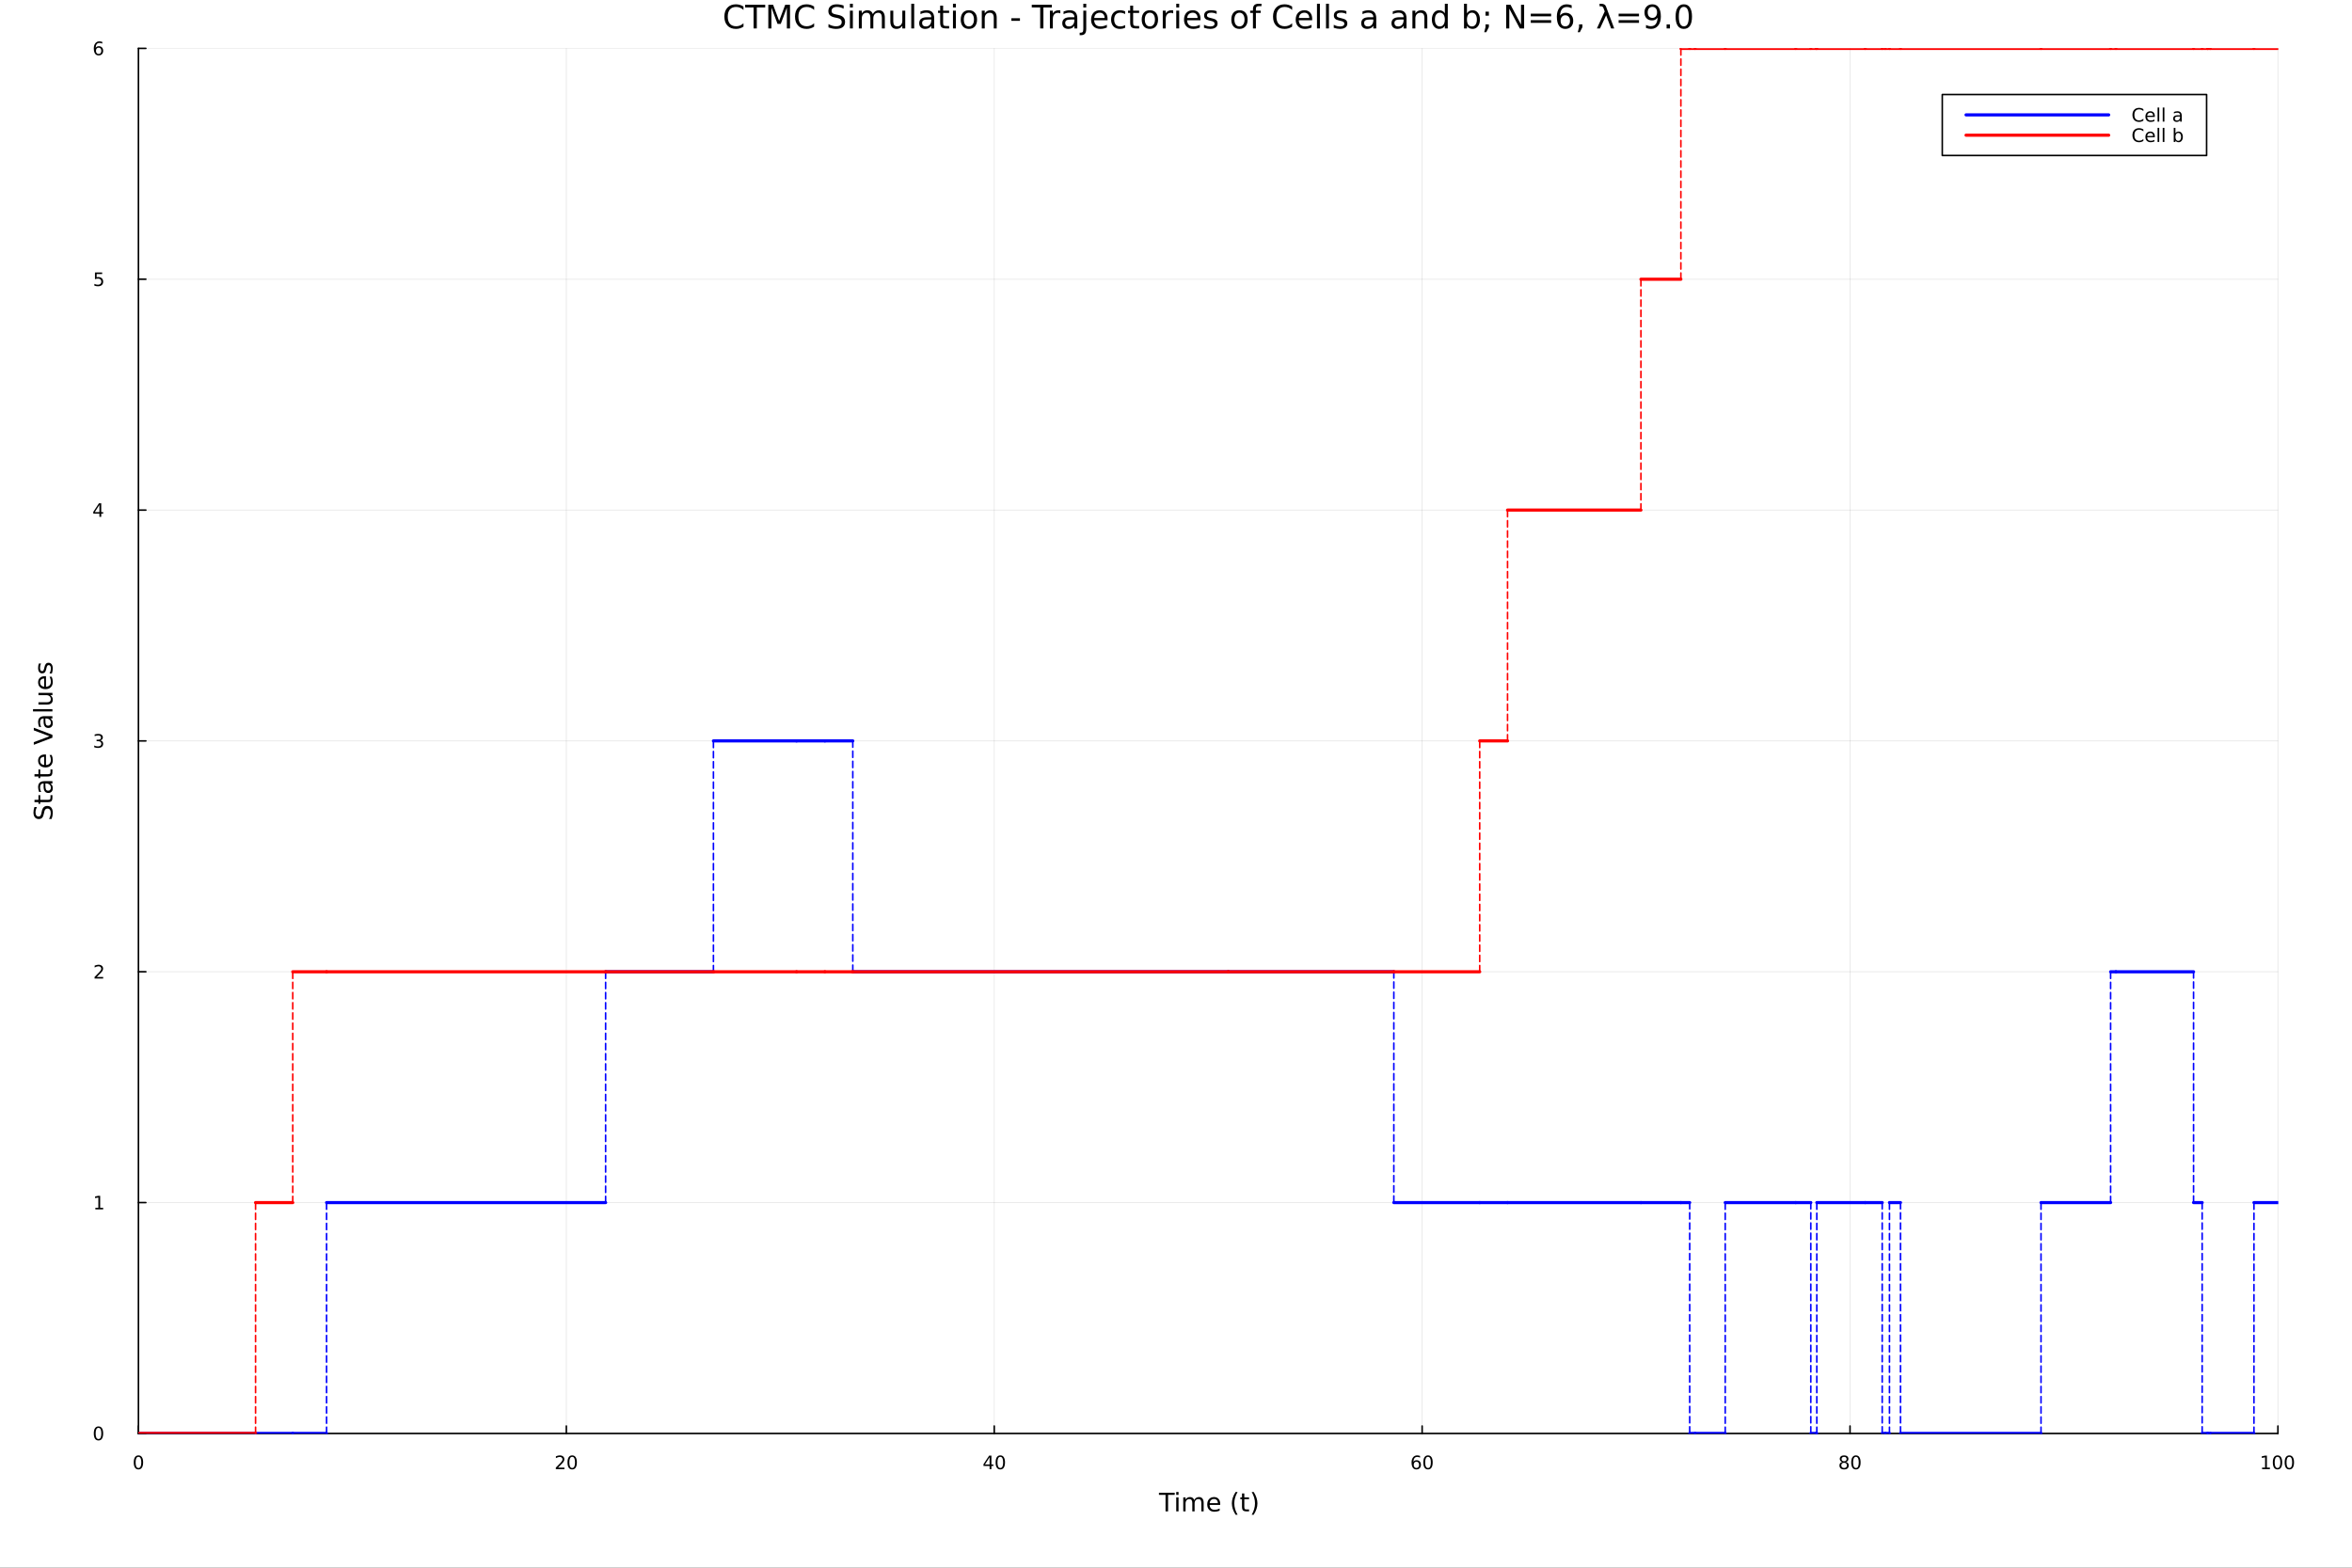 <?xml version="1.0" encoding="utf-8"?>
<svg xmlns="http://www.w3.org/2000/svg" xmlns:xlink="http://www.w3.org/1999/xlink" width="1500" height="1000" viewBox="0 0 6000 4000">
<rect x="0" y="0" width="6000" height="4000" fill="#333333" stroke="none"/>
<defs>
  <clipPath id="clip180">
    <rect x="0" y="0" width="6000" height="4000"/>
  </clipPath>
</defs>
<path clip-path="url(#clip180)" d="M0 4000 L6000 4000 L6000 2.22045e-13 L0 2.22045e-13  Z" fill="#ffffff" fill-rule="evenodd" fill-opacity="1"/>
<defs>
  <clipPath id="clip181">
    <rect x="1200" y="0" width="4201" height="4000"/>
  </clipPath>
</defs>
<path clip-path="url(#clip180)" d="M353.177 3657.45 L5811.02 3657.45 L5811.02 123.472 L353.177 123.472  Z" fill="#ffffff" fill-rule="evenodd" fill-opacity="1"/>
<defs>
  <clipPath id="clip182">
    <rect x="353" y="123" width="5459" height="3535"/>
  </clipPath>
</defs>
<polyline clip-path="url(#clip182)" style="stroke:#000000; stroke-linecap:round; stroke-linejoin:round; stroke-width:2; stroke-opacity:0.1; fill:none" points="353.177,3657.45 353.177,123.472 "/>
<polyline clip-path="url(#clip182)" style="stroke:#000000; stroke-linecap:round; stroke-linejoin:round; stroke-width:2; stroke-opacity:0.1; fill:none" points="1444.75,3657.45 1444.75,123.472 "/>
<polyline clip-path="url(#clip182)" style="stroke:#000000; stroke-linecap:round; stroke-linejoin:round; stroke-width:2; stroke-opacity:0.1; fill:none" points="2536.32,3657.45 2536.32,123.472 "/>
<polyline clip-path="url(#clip182)" style="stroke:#000000; stroke-linecap:round; stroke-linejoin:round; stroke-width:2; stroke-opacity:0.1; fill:none" points="3627.89,3657.45 3627.89,123.472 "/>
<polyline clip-path="url(#clip182)" style="stroke:#000000; stroke-linecap:round; stroke-linejoin:round; stroke-width:2; stroke-opacity:0.1; fill:none" points="4719.45,3657.45 4719.45,123.472 "/>
<polyline clip-path="url(#clip182)" style="stroke:#000000; stroke-linecap:round; stroke-linejoin:round; stroke-width:2; stroke-opacity:0.1; fill:none" points="5811.02,3657.45 5811.02,123.472 "/>
<polyline clip-path="url(#clip182)" style="stroke:#000000; stroke-linecap:round; stroke-linejoin:round; stroke-width:2; stroke-opacity:0.1; fill:none" points="353.177,3657.45 5811.02,3657.45 "/>
<polyline clip-path="url(#clip182)" style="stroke:#000000; stroke-linecap:round; stroke-linejoin:round; stroke-width:2; stroke-opacity:0.1; fill:none" points="353.177,3068.45 5811.02,3068.45 "/>
<polyline clip-path="url(#clip182)" style="stroke:#000000; stroke-linecap:round; stroke-linejoin:round; stroke-width:2; stroke-opacity:0.1; fill:none" points="353.177,2479.46 5811.02,2479.46 "/>
<polyline clip-path="url(#clip182)" style="stroke:#000000; stroke-linecap:round; stroke-linejoin:round; stroke-width:2; stroke-opacity:0.1; fill:none" points="353.177,1890.46 5811.02,1890.46 "/>
<polyline clip-path="url(#clip182)" style="stroke:#000000; stroke-linecap:round; stroke-linejoin:round; stroke-width:2; stroke-opacity:0.1; fill:none" points="353.177,1301.46 5811.02,1301.46 "/>
<polyline clip-path="url(#clip182)" style="stroke:#000000; stroke-linecap:round; stroke-linejoin:round; stroke-width:2; stroke-opacity:0.1; fill:none" points="353.177,712.468 5811.02,712.468 "/>
<polyline clip-path="url(#clip182)" style="stroke:#000000; stroke-linecap:round; stroke-linejoin:round; stroke-width:2; stroke-opacity:0.1; fill:none" points="353.177,123.472 5811.02,123.472 "/>
<polyline clip-path="url(#clip180)" style="stroke:#000000; stroke-linecap:round; stroke-linejoin:round; stroke-width:4; stroke-opacity:1; fill:none" points="353.177,3657.45 5811.02,3657.45 "/>
<polyline clip-path="url(#clip180)" style="stroke:#000000; stroke-linecap:round; stroke-linejoin:round; stroke-width:4; stroke-opacity:1; fill:none" points="353.177,3657.45 353.177,3638.55 "/>
<polyline clip-path="url(#clip180)" style="stroke:#000000; stroke-linecap:round; stroke-linejoin:round; stroke-width:4; stroke-opacity:1; fill:none" points="1444.75,3657.45 1444.75,3638.55 "/>
<polyline clip-path="url(#clip180)" style="stroke:#000000; stroke-linecap:round; stroke-linejoin:round; stroke-width:4; stroke-opacity:1; fill:none" points="2536.32,3657.45 2536.32,3638.55 "/>
<polyline clip-path="url(#clip180)" style="stroke:#000000; stroke-linecap:round; stroke-linejoin:round; stroke-width:4; stroke-opacity:1; fill:none" points="3627.89,3657.45 3627.89,3638.55 "/>
<polyline clip-path="url(#clip180)" style="stroke:#000000; stroke-linecap:round; stroke-linejoin:round; stroke-width:4; stroke-opacity:1; fill:none" points="4719.45,3657.45 4719.45,3638.55 "/>
<polyline clip-path="url(#clip180)" style="stroke:#000000; stroke-linecap:round; stroke-linejoin:round; stroke-width:4; stroke-opacity:1; fill:none" points="5811.02,3657.45 5811.02,3638.55 "/>
<path clip-path="url(#clip180)" d="M353.177 3717.17 Q349.566 3717.17 347.738 3720.73 Q345.932 3724.27 345.932 3731.4 Q345.932 3738.51 347.738 3742.07 Q349.566 3745.62 353.177 3745.62 Q356.812 3745.62 358.617 3742.07 Q360.446 3738.51 360.446 3731.4 Q360.446 3724.27 358.617 3720.73 Q356.812 3717.17 353.177 3717.17 M353.177 3713.46 Q358.988 3713.46 362.043 3718.07 Q365.122 3722.65 365.122 3731.4 Q365.122 3740.13 362.043 3744.74 Q358.988 3749.32 353.177 3749.32 Q347.367 3749.32 344.289 3744.74 Q341.233 3740.13 341.233 3731.4 Q341.233 3722.65 344.289 3718.07 Q347.367 3713.46 353.177 3713.46 Z" fill="#000000" fill-rule="nonzero" fill-opacity="1" /><path clip-path="url(#clip180)" d="M1423.52 3744.71 L1439.84 3744.71 L1439.84 3748.65 L1417.9 3748.65 L1417.9 3744.71 Q1420.56 3741.96 1425.14 3737.33 Q1429.75 3732.68 1430.93 3731.33 Q1433.17 3728.81 1434.05 3727.07 Q1434.96 3725.31 1434.96 3723.62 Q1434.96 3720.87 1433.01 3719.13 Q1431.09 3717.4 1427.99 3717.4 Q1425.79 3717.4 1423.33 3718.16 Q1420.9 3718.93 1418.13 3720.48 L1418.13 3715.75 Q1420.95 3714.62 1423.4 3714.04 Q1425.86 3713.46 1427.89 3713.46 Q1433.27 3713.46 1436.46 3716.15 Q1439.65 3718.83 1439.65 3723.32 Q1439.65 3725.45 1438.84 3727.37 Q1438.06 3729.27 1435.95 3731.87 Q1435.37 3732.54 1432.27 3735.75 Q1429.17 3738.95 1423.52 3744.71 Z" fill="#000000" fill-rule="nonzero" fill-opacity="1" /><path clip-path="url(#clip180)" d="M1459.65 3717.17 Q1456.04 3717.17 1454.21 3720.73 Q1452.41 3724.27 1452.41 3731.4 Q1452.41 3738.51 1454.21 3742.07 Q1456.04 3745.62 1459.65 3745.62 Q1463.29 3745.62 1465.09 3742.07 Q1466.92 3738.51 1466.92 3731.4 Q1466.92 3724.27 1465.09 3720.73 Q1463.29 3717.17 1459.65 3717.17 M1459.65 3713.46 Q1465.46 3713.46 1468.52 3718.07 Q1471.6 3722.65 1471.6 3731.4 Q1471.6 3740.13 1468.52 3744.74 Q1465.46 3749.32 1459.65 3749.32 Q1453.84 3749.32 1450.77 3744.74 Q1447.71 3740.13 1447.71 3731.4 Q1447.71 3722.65 1450.77 3718.07 Q1453.84 3713.46 1459.65 3713.46 Z" fill="#000000" fill-rule="nonzero" fill-opacity="1" /><path clip-path="url(#clip180)" d="M2524.49 3718.16 L2512.68 3736.61 L2524.49 3736.61 L2524.49 3718.16 M2523.26 3714.09 L2529.14 3714.09 L2529.14 3736.61 L2534.07 3736.61 L2534.07 3740.5 L2529.14 3740.5 L2529.14 3748.65 L2524.49 3748.65 L2524.49 3740.5 L2508.89 3740.5 L2508.89 3735.99 L2523.26 3714.09 Z" fill="#000000" fill-rule="nonzero" fill-opacity="1" /><path clip-path="url(#clip180)" d="M2551.8 3717.17 Q2548.19 3717.17 2546.36 3720.73 Q2544.56 3724.27 2544.56 3731.4 Q2544.56 3738.51 2546.36 3742.07 Q2548.19 3745.62 2551.8 3745.62 Q2555.44 3745.62 2557.24 3742.07 Q2559.07 3738.51 2559.07 3731.4 Q2559.07 3724.27 2557.24 3720.73 Q2555.44 3717.17 2551.8 3717.17 M2551.8 3713.46 Q2557.61 3713.46 2560.67 3718.07 Q2563.75 3722.65 2563.75 3731.4 Q2563.75 3740.13 2560.67 3744.74 Q2557.61 3749.32 2551.8 3749.32 Q2545.99 3749.32 2542.91 3744.74 Q2539.86 3740.13 2539.86 3731.4 Q2539.86 3722.65 2542.91 3718.07 Q2545.99 3713.46 2551.8 3713.46 Z" fill="#000000" fill-rule="nonzero" fill-opacity="1" /><path clip-path="url(#clip180)" d="M3613.29 3729.5 Q3610.14 3729.5 3608.29 3731.66 Q3606.46 3733.81 3606.46 3737.56 Q3606.46 3741.29 3608.29 3743.46 Q3610.14 3745.62 3613.29 3745.62 Q3616.44 3745.62 3618.27 3743.46 Q3620.12 3741.29 3620.12 3737.56 Q3620.12 3733.81 3618.27 3731.66 Q3616.44 3729.5 3613.29 3729.5 M3622.57 3714.85 L3622.57 3719.11 Q3620.81 3718.28 3619.01 3717.84 Q3617.23 3717.4 3615.47 3717.4 Q3610.84 3717.4 3608.38 3720.52 Q3605.95 3723.65 3605.61 3729.97 Q3606.97 3727.95 3609.03 3726.89 Q3611.09 3725.8 3613.57 3725.8 Q3618.78 3725.8 3621.79 3728.97 Q3624.82 3732.12 3624.82 3737.56 Q3624.82 3742.88 3621.67 3746.1 Q3618.52 3749.32 3613.29 3749.32 Q3607.3 3749.32 3604.12 3744.74 Q3600.95 3740.13 3600.95 3731.4 Q3600.95 3723.21 3604.84 3718.35 Q3608.73 3713.46 3615.28 3713.46 Q3617.04 3713.46 3618.82 3713.81 Q3620.63 3714.16 3622.57 3714.85 Z" fill="#000000" fill-rule="nonzero" fill-opacity="1" /><path clip-path="url(#clip180)" d="M3642.87 3717.17 Q3639.26 3717.17 3637.43 3720.73 Q3635.63 3724.27 3635.63 3731.4 Q3635.63 3738.51 3637.43 3742.07 Q3639.26 3745.62 3642.87 3745.62 Q3646.51 3745.62 3648.31 3742.07 Q3650.14 3738.51 3650.14 3731.4 Q3650.14 3724.27 3648.31 3720.73 Q3646.51 3717.17 3642.87 3717.17 M3642.87 3713.46 Q3648.68 3713.46 3651.74 3718.07 Q3654.82 3722.65 3654.82 3731.4 Q3654.82 3740.13 3651.74 3744.74 Q3648.68 3749.32 3642.87 3749.32 Q3637.06 3749.32 3633.98 3744.74 Q3630.93 3740.13 3630.93 3731.4 Q3630.93 3722.65 3633.98 3718.07 Q3637.06 3713.46 3642.87 3713.46 Z" fill="#000000" fill-rule="nonzero" fill-opacity="1" /><path clip-path="url(#clip180)" d="M4704.33 3732.24 Q4700.99 3732.24 4699.07 3734.02 Q4697.17 3735.8 4697.17 3738.93 Q4697.17 3742.05 4699.07 3743.83 Q4700.99 3745.62 4704.33 3745.62 Q4707.66 3745.62 4709.58 3743.83 Q4711.5 3742.03 4711.5 3738.93 Q4711.5 3735.8 4709.58 3734.02 Q4707.68 3732.24 4704.33 3732.24 M4699.65 3730.24 Q4696.64 3729.5 4694.95 3727.44 Q4693.29 3725.38 4693.29 3722.42 Q4693.29 3718.28 4696.23 3715.87 Q4699.19 3713.46 4704.33 3713.46 Q4709.49 3713.46 4712.43 3715.87 Q4715.37 3718.28 4715.37 3722.42 Q4715.37 3725.38 4713.68 3727.44 Q4712.01 3729.5 4709.03 3730.24 Q4712.41 3731.03 4714.28 3733.32 Q4716.18 3735.62 4716.18 3738.93 Q4716.18 3743.95 4713.1 3746.63 Q4710.04 3749.32 4704.33 3749.32 Q4698.61 3749.32 4695.53 3746.63 Q4692.48 3743.95 4692.48 3738.93 Q4692.48 3735.62 4694.37 3733.32 Q4696.27 3731.03 4699.65 3730.24 M4697.94 3722.86 Q4697.94 3725.55 4699.6 3727.05 Q4701.29 3728.56 4704.33 3728.56 Q4707.34 3728.56 4709.03 3727.05 Q4710.74 3725.55 4710.74 3722.86 Q4710.74 3720.18 4709.03 3718.67 Q4707.34 3717.17 4704.33 3717.17 Q4701.29 3717.17 4699.6 3718.67 Q4697.94 3720.18 4697.94 3722.86 Z" fill="#000000" fill-rule="nonzero" fill-opacity="1" /><path clip-path="url(#clip180)" d="M4734.49 3717.17 Q4730.88 3717.17 4729.05 3720.73 Q4727.24 3724.27 4727.24 3731.4 Q4727.24 3738.51 4729.05 3742.07 Q4730.88 3745.62 4734.49 3745.62 Q4738.12 3745.62 4739.93 3742.07 Q4741.76 3738.51 4741.76 3731.4 Q4741.76 3724.27 4739.93 3720.73 Q4738.12 3717.17 4734.49 3717.17 M4734.49 3713.46 Q4740.3 3713.46 4743.35 3718.07 Q4746.43 3722.65 4746.43 3731.4 Q4746.43 3740.13 4743.35 3744.74 Q4740.3 3749.32 4734.49 3749.32 Q4728.68 3749.32 4725.6 3744.74 Q4722.54 3740.13 4722.54 3731.4 Q4722.54 3722.65 4725.6 3718.07 Q4728.68 3713.46 4734.49 3713.46 Z" fill="#000000" fill-rule="nonzero" fill-opacity="1" /><path clip-path="url(#clip180)" d="M5770.63 3744.71 L5778.27 3744.71 L5778.27 3718.35 L5769.96 3720.01 L5769.96 3715.75 L5778.22 3714.09 L5782.9 3714.09 L5782.9 3744.71 L5790.54 3744.71 L5790.54 3748.65 L5770.63 3748.65 L5770.63 3744.71 Z" fill="#000000" fill-rule="nonzero" fill-opacity="1" /><path clip-path="url(#clip180)" d="M5809.98 3717.17 Q5806.37 3717.17 5804.54 3720.73 Q5802.74 3724.27 5802.74 3731.4 Q5802.74 3738.51 5804.54 3742.07 Q5806.37 3745.62 5809.98 3745.62 Q5813.62 3745.62 5815.42 3742.07 Q5817.25 3738.51 5817.25 3731.4 Q5817.25 3724.27 5815.42 3720.73 Q5813.62 3717.17 5809.98 3717.17 M5809.98 3713.46 Q5815.79 3713.46 5818.85 3718.07 Q5821.93 3722.65 5821.93 3731.4 Q5821.93 3740.13 5818.85 3744.74 Q5815.79 3749.32 5809.98 3749.32 Q5804.17 3749.32 5801.09 3744.74 Q5798.04 3740.13 5798.04 3731.4 Q5798.04 3722.65 5801.09 3718.07 Q5804.17 3713.46 5809.98 3713.46 Z" fill="#000000" fill-rule="nonzero" fill-opacity="1" /><path clip-path="url(#clip180)" d="M5840.14 3717.17 Q5836.53 3717.17 5834.7 3720.73 Q5832.9 3724.27 5832.9 3731.4 Q5832.9 3738.51 5834.7 3742.07 Q5836.53 3745.62 5840.14 3745.62 Q5843.78 3745.62 5845.58 3742.07 Q5847.41 3738.51 5847.41 3731.4 Q5847.41 3724.27 5845.58 3720.73 Q5843.78 3717.17 5840.14 3717.17 M5840.14 3713.46 Q5845.95 3713.46 5849.01 3718.07 Q5852.09 3722.65 5852.09 3731.4 Q5852.09 3740.13 5849.01 3744.74 Q5845.95 3749.32 5840.14 3749.32 Q5834.33 3749.32 5831.25 3744.74 Q5828.2 3740.13 5828.2 3731.4 Q5828.2 3722.65 5831.25 3718.07 Q5834.33 3713.46 5840.14 3713.46 Z" fill="#000000" fill-rule="nonzero" fill-opacity="1" /><path clip-path="url(#clip180)" d="M2956.47 3808.79 L2996.67 3808.79 L2996.67 3814.2 L2979.8 3814.2 L2979.8 3856.31 L2973.34 3856.31 L2973.34 3814.2 L2956.47 3814.2 L2956.47 3808.79 Z" fill="#000000" fill-rule="nonzero" fill-opacity="1" /><path clip-path="url(#clip180)" d="M3000.62 3820.66 L3006.48 3820.66 L3006.48 3856.31 L3000.62 3856.31 L3000.62 3820.66 M3000.62 3806.79 L3006.48 3806.79 L3006.48 3814.2 L3000.62 3814.2 L3000.62 3806.79 Z" fill="#000000" fill-rule="nonzero" fill-opacity="1" /><path clip-path="url(#clip180)" d="M3046.48 3827.51 Q3048.68 3823.56 3051.74 3821.68 Q3054.79 3819.8 3058.93 3819.8 Q3064.5 3819.8 3067.52 3823.72 Q3070.55 3827.6 3070.55 3834.8 L3070.55 3856.31 L3064.66 3856.31 L3064.66 3834.99 Q3064.66 3829.86 3062.84 3827.38 Q3061.03 3824.9 3057.31 3824.9 Q3052.75 3824.9 3050.11 3827.92 Q3047.47 3830.94 3047.47 3836.16 L3047.47 3856.31 L3041.58 3856.31 L3041.58 3834.99 Q3041.58 3829.83 3039.77 3827.38 Q3037.95 3824.9 3034.17 3824.9 Q3029.68 3824.9 3027.04 3827.95 Q3024.4 3830.98 3024.4 3836.16 L3024.4 3856.31 L3018.51 3856.31 L3018.51 3820.66 L3024.4 3820.66 L3024.4 3826.2 Q3026.4 3822.92 3029.2 3821.36 Q3032 3819.8 3035.85 3819.8 Q3039.74 3819.8 3042.44 3821.78 Q3045.18 3823.75 3046.48 3827.51 Z" fill="#000000" fill-rule="nonzero" fill-opacity="1" /><path clip-path="url(#clip180)" d="M3112.72 3837.02 L3112.72 3839.89 L3085.79 3839.89 Q3086.17 3845.94 3089.42 3849.12 Q3092.7 3852.27 3098.52 3852.27 Q3101.9 3852.27 3105.05 3851.44 Q3108.23 3850.61 3111.35 3848.96 L3111.35 3854.5 Q3108.2 3855.83 3104.89 3856.53 Q3101.58 3857.23 3098.17 3857.23 Q3089.64 3857.23 3084.65 3852.27 Q3079.68 3847.3 3079.68 3838.84 Q3079.68 3830.08 3084.39 3824.96 Q3089.13 3819.8 3097.16 3819.8 Q3104.35 3819.8 3108.52 3824.45 Q3112.72 3829.07 3112.72 3837.02 M3106.86 3835.3 Q3106.8 3830.5 3104.16 3827.63 Q3101.55 3824.77 3097.22 3824.77 Q3092.32 3824.77 3089.36 3827.54 Q3086.43 3830.31 3085.98 3835.34 L3106.86 3835.3 Z" fill="#000000" fill-rule="nonzero" fill-opacity="1" /><path clip-path="url(#clip180)" d="M3157.12 3806.85 Q3152.86 3814.17 3150.79 3821.33 Q3148.72 3828.49 3148.72 3835.85 Q3148.72 3843.2 3150.79 3850.42 Q3152.89 3857.62 3157.12 3864.91 L3152.03 3864.91 Q3147.25 3857.43 3144.87 3850.2 Q3142.51 3842.98 3142.51 3835.85 Q3142.51 3828.75 3144.87 3821.55 Q3147.22 3814.36 3152.03 3806.85 L3157.12 3806.85 Z" fill="#000000" fill-rule="nonzero" fill-opacity="1" /><path clip-path="url(#clip180)" d="M3174.28 3810.54 L3174.28 3820.66 L3186.34 3820.66 L3186.34 3825.22 L3174.28 3825.22 L3174.28 3844.57 Q3174.28 3848.93 3175.45 3850.17 Q3176.66 3851.41 3180.32 3851.41 L3186.34 3851.41 L3186.34 3856.31 L3180.32 3856.31 Q3173.54 3856.31 3170.97 3853.8 Q3168.39 3851.25 3168.39 3844.57 L3168.39 3825.22 L3164.09 3825.22 L3164.09 3820.66 L3168.39 3820.66 L3168.39 3810.54 L3174.28 3810.54 Z" fill="#000000" fill-rule="nonzero" fill-opacity="1" /><path clip-path="url(#clip180)" d="M3193.12 3806.85 L3198.21 3806.85 Q3202.99 3814.36 3205.34 3821.55 Q3207.73 3828.75 3207.73 3835.85 Q3207.73 3842.98 3205.34 3850.2 Q3202.99 3857.43 3198.21 3864.91 L3193.12 3864.91 Q3197.35 3857.62 3199.42 3850.42 Q3201.52 3843.2 3201.52 3835.85 Q3201.52 3828.49 3199.42 3821.33 Q3197.35 3814.17 3193.12 3806.85 Z" fill="#000000" fill-rule="nonzero" fill-opacity="1" /><polyline clip-path="url(#clip180)" style="stroke:#000000; stroke-linecap:round; stroke-linejoin:round; stroke-width:4; stroke-opacity:1; fill:none" points="353.177,3657.45 353.177,123.472 "/>
<polyline clip-path="url(#clip180)" style="stroke:#000000; stroke-linecap:round; stroke-linejoin:round; stroke-width:4; stroke-opacity:1; fill:none" points="353.177,3657.45 372.075,3657.45 "/>
<polyline clip-path="url(#clip180)" style="stroke:#000000; stroke-linecap:round; stroke-linejoin:round; stroke-width:4; stroke-opacity:1; fill:none" points="353.177,3068.45 372.075,3068.45 "/>
<polyline clip-path="url(#clip180)" style="stroke:#000000; stroke-linecap:round; stroke-linejoin:round; stroke-width:4; stroke-opacity:1; fill:none" points="353.177,2479.46 372.075,2479.46 "/>
<polyline clip-path="url(#clip180)" style="stroke:#000000; stroke-linecap:round; stroke-linejoin:round; stroke-width:4; stroke-opacity:1; fill:none" points="353.177,1890.46 372.075,1890.46 "/>
<polyline clip-path="url(#clip180)" style="stroke:#000000; stroke-linecap:round; stroke-linejoin:round; stroke-width:4; stroke-opacity:1; fill:none" points="353.177,1301.46 372.075,1301.46 "/>
<polyline clip-path="url(#clip180)" style="stroke:#000000; stroke-linecap:round; stroke-linejoin:round; stroke-width:4; stroke-opacity:1; fill:none" points="353.177,712.468 372.075,712.468 "/>
<polyline clip-path="url(#clip180)" style="stroke:#000000; stroke-linecap:round; stroke-linejoin:round; stroke-width:4; stroke-opacity:1; fill:none" points="353.177,123.472 372.075,123.472 "/>
<path clip-path="url(#clip180)" d="M251.233 3643.25 Q247.622 3643.25 245.793 3646.81 Q243.988 3650.35 243.988 3657.48 Q243.988 3664.59 245.793 3668.15 Q247.622 3671.7 251.233 3671.7 Q254.867 3671.7 256.673 3668.15 Q258.502 3664.59 258.502 3657.48 Q258.502 3650.35 256.673 3646.81 Q254.867 3643.25 251.233 3643.25 M251.233 3639.54 Q257.043 3639.54 260.099 3644.15 Q263.177 3648.73 263.177 3657.48 Q263.177 3666.21 260.099 3670.82 Q257.043 3675.4 251.233 3675.4 Q245.423 3675.4 242.344 3670.82 Q239.289 3666.21 239.289 3657.48 Q239.289 3648.73 242.344 3644.15 Q245.423 3639.54 251.233 3639.54 Z" fill="#000000" fill-rule="nonzero" fill-opacity="1" /><path clip-path="url(#clip180)" d="M243.27 3081.8 L250.909 3081.8 L250.909 3055.43 L242.599 3057.1 L242.599 3052.84 L250.863 3051.17 L255.539 3051.17 L255.539 3081.8 L263.177 3081.8 L263.177 3085.73 L243.27 3085.73 L243.27 3081.8 Z" fill="#000000" fill-rule="nonzero" fill-opacity="1" /><path clip-path="url(#clip180)" d="M246.858 2492.8 L263.177 2492.8 L263.177 2496.74 L241.233 2496.74 L241.233 2492.8 Q243.895 2490.05 248.478 2485.42 Q253.085 2480.76 254.266 2479.42 Q256.511 2476.9 257.39 2475.16 Q258.293 2473.4 258.293 2471.71 Q258.293 2468.96 256.349 2467.22 Q254.428 2465.49 251.326 2465.49 Q249.127 2465.49 246.673 2466.25 Q244.242 2467.01 241.465 2468.56 L241.465 2463.84 Q244.289 2462.71 246.742 2462.13 Q249.196 2461.55 251.233 2461.55 Q256.603 2461.55 259.798 2464.24 Q262.992 2466.92 262.992 2471.41 Q262.992 2473.54 262.182 2475.46 Q261.395 2477.36 259.289 2479.95 Q258.71 2480.62 255.608 2483.84 Q252.506 2487.04 246.858 2492.8 Z" fill="#000000" fill-rule="nonzero" fill-opacity="1" /><path clip-path="url(#clip180)" d="M256.048 1889.11 Q259.404 1889.82 261.279 1892.09 Q263.177 1894.36 263.177 1897.69 Q263.177 1902.81 259.659 1905.61 Q256.14 1908.41 249.659 1908.41 Q247.483 1908.41 245.168 1907.97 Q242.877 1907.55 240.423 1906.7 L240.423 1902.18 Q242.367 1903.32 244.682 1903.9 Q246.997 1904.48 249.52 1904.48 Q253.918 1904.48 256.21 1902.74 Q258.525 1901 258.525 1897.69 Q258.525 1894.64 256.372 1892.93 Q254.242 1891.19 250.423 1891.19 L246.395 1891.19 L246.395 1887.35 L250.608 1887.35 Q254.057 1887.35 255.886 1885.98 Q257.715 1884.59 257.715 1882 Q257.715 1879.34 255.816 1877.93 Q253.941 1876.49 250.423 1876.49 Q248.502 1876.49 246.303 1876.91 Q244.104 1877.32 241.465 1878.2 L241.465 1874.04 Q244.127 1873.3 246.441 1872.93 Q248.779 1872.55 250.84 1872.55 Q256.164 1872.55 259.265 1874.99 Q262.367 1877.39 262.367 1881.51 Q262.367 1884.38 260.724 1886.37 Q259.08 1888.34 256.048 1889.11 Z" fill="#000000" fill-rule="nonzero" fill-opacity="1" /><path clip-path="url(#clip180)" d="M253.594 1288.26 L241.789 1306.71 L253.594 1306.71 L253.594 1288.26 M252.367 1284.18 L258.247 1284.18 L258.247 1306.71 L263.177 1306.71 L263.177 1310.6 L258.247 1310.6 L258.247 1318.74 L253.594 1318.74 L253.594 1310.6 L237.992 1310.6 L237.992 1306.08 L252.367 1284.18 Z" fill="#000000" fill-rule="nonzero" fill-opacity="1" /><path clip-path="url(#clip180)" d="M242.275 695.188 L260.631 695.188 L260.631 699.123 L246.557 699.123 L246.557 707.595 Q247.576 707.248 248.594 707.086 Q249.613 706.901 250.631 706.901 Q256.418 706.901 259.798 710.072 Q263.177 713.243 263.177 718.66 Q263.177 724.239 259.705 727.341 Q256.233 730.419 249.914 730.419 Q247.738 730.419 245.469 730.049 Q243.224 729.679 240.816 728.938 L240.816 724.239 Q242.9 725.373 245.122 725.929 Q247.344 726.484 249.821 726.484 Q253.826 726.484 256.164 724.378 Q258.502 722.271 258.502 718.66 Q258.502 715.049 256.164 712.943 Q253.826 710.836 249.821 710.836 Q247.946 710.836 246.071 711.253 Q244.219 711.669 242.275 712.549 L242.275 695.188 Z" fill="#000000" fill-rule="nonzero" fill-opacity="1" /><path clip-path="url(#clip180)" d="M251.65 121.609 Q248.502 121.609 246.65 123.761 Q244.821 125.914 244.821 129.664 Q244.821 133.391 246.65 135.567 Q248.502 137.72 251.65 137.72 Q254.798 137.72 256.627 135.567 Q258.478 133.391 258.478 129.664 Q258.478 125.914 256.627 123.761 Q254.798 121.609 251.65 121.609 M260.932 106.956 L260.932 111.215 Q259.173 110.382 257.367 109.942 Q255.585 109.502 253.826 109.502 Q249.196 109.502 246.742 112.627 Q244.312 115.752 243.965 122.072 Q245.33 120.058 247.391 118.993 Q249.451 117.905 251.928 117.905 Q257.136 117.905 260.145 121.076 Q263.177 124.224 263.177 129.664 Q263.177 134.988 260.029 138.206 Q256.881 141.423 251.65 141.423 Q245.654 141.423 242.483 136.84 Q239.312 132.234 239.312 123.507 Q239.312 115.312 243.201 110.451 Q247.09 105.567 253.641 105.567 Q255.4 105.567 257.182 105.914 Q258.988 106.262 260.932 106.956 Z" fill="#000000" fill-rule="nonzero" fill-opacity="1" /><path clip-path="url(#clip180)" d="M87.776 2059.25 L94.046 2059.25 Q92.296 2062.91 91.436 2066.15 Q90.577 2069.4 90.577 2072.42 Q90.577 2077.68 92.614 2080.54 Q94.651 2083.37 98.407 2083.37 Q101.558 2083.37 103.181 2081.49 Q104.772 2079.58 105.759 2074.3 L106.555 2070.42 Q107.924 2063.23 111.393 2059.82 Q114.83 2056.38 120.623 2056.38 Q127.53 2056.38 131.095 2061.03 Q134.659 2065.64 134.659 2074.59 Q134.659 2077.96 133.896 2081.78 Q133.132 2085.57 131.636 2089.64 L125.015 2089.64 Q127.212 2085.73 128.326 2081.97 Q129.44 2078.22 129.44 2074.59 Q129.44 2069.08 127.275 2066.09 Q125.111 2063.1 121.101 2063.1 Q117.599 2063.1 115.626 2065.26 Q113.653 2067.39 112.666 2072.3 L111.902 2076.21 Q110.47 2083.4 107.414 2086.62 Q104.359 2089.83 98.916 2089.83 Q92.614 2089.83 88.986 2085.41 Q85.357 2080.95 85.357 2073.16 Q85.357 2069.81 85.962 2066.34 Q86.567 2062.88 87.776 2059.25 Z" fill="#000000" fill-rule="nonzero" fill-opacity="1" /><path clip-path="url(#clip180)" d="M87.967 2040.82 L98.088 2040.82 L98.088 2028.75 L102.64 2028.75 L102.64 2040.82 L121.992 2040.82 Q126.352 2040.82 127.594 2039.64 Q128.835 2038.43 128.835 2034.77 L128.835 2028.75 L133.736 2028.75 L133.736 2034.77 Q133.736 2041.55 131.222 2044.13 Q128.676 2046.71 121.992 2046.71 L102.64 2046.71 L102.64 2051 L98.088 2051 L98.088 2046.71 L87.967 2046.71 L87.967 2040.82 Z" fill="#000000" fill-rule="nonzero" fill-opacity="1" /><path clip-path="url(#clip180)" d="M115.817 2004.85 Q115.817 2011.95 117.44 2014.69 Q119.063 2017.42 122.978 2017.42 Q126.098 2017.42 127.944 2015.39 Q129.758 2013.32 129.758 2009.79 Q129.758 2004.92 126.32 2001.99 Q122.851 1999.03 117.122 1999.03 L115.817 1999.03 L115.817 2004.85 M113.398 1993.17 L133.736 1993.17 L133.736 1999.03 L128.326 1999.03 Q131.572 2001.03 133.132 2004.02 Q134.659 2007.02 134.659 2011.34 Q134.659 2016.82 131.604 2020.07 Q128.517 2023.28 123.36 2023.28 Q117.345 2023.28 114.289 2019.27 Q111.234 2015.23 111.234 2007.24 L111.234 1999.03 L110.661 1999.03 Q106.619 1999.03 104.422 2001.7 Q102.194 2004.34 102.194 2009.15 Q102.194 2012.2 102.926 2015.1 Q103.658 2018 105.123 2020.67 L99.712 2020.67 Q98.47 2017.46 97.866 2014.43 Q97.229 2011.41 97.229 2008.54 Q97.229 2000.81 101.24 1996.99 Q105.25 1993.17 113.398 1993.17 Z" fill="#000000" fill-rule="nonzero" fill-opacity="1" /><path clip-path="url(#clip180)" d="M87.967 1975.31 L98.088 1975.31 L98.088 1963.25 L102.64 1963.25 L102.64 1975.31 L121.992 1975.31 Q126.352 1975.31 127.594 1974.14 Q128.835 1972.93 128.835 1969.27 L128.835 1963.25 L133.736 1963.25 L133.736 1969.27 Q133.736 1976.05 131.222 1978.62 Q128.676 1981.2 121.992 1981.2 L102.64 1981.2 L102.64 1985.5 L98.088 1985.5 L98.088 1981.2 L87.967 1981.2 L87.967 1975.31 Z" fill="#000000" fill-rule="nonzero" fill-opacity="1" /><path clip-path="url(#clip180)" d="M114.448 1925.06 L117.313 1925.06 L117.313 1951.98 Q123.36 1951.6 126.543 1948.36 Q129.694 1945.08 129.694 1939.25 Q129.694 1935.88 128.867 1932.73 Q128.039 1929.55 126.384 1926.43 L131.922 1926.43 Q133.259 1929.58 133.959 1932.89 Q134.659 1936.2 134.659 1939.6 Q134.659 1948.13 129.694 1953.13 Q124.729 1958.1 116.263 1958.1 Q107.51 1958.1 102.385 1953.38 Q97.229 1948.64 97.229 1940.62 Q97.229 1933.43 101.876 1929.26 Q106.491 1925.06 114.448 1925.06 M112.73 1930.91 Q107.924 1930.98 105.059 1933.62 Q102.194 1936.23 102.194 1940.56 Q102.194 1945.46 104.963 1948.42 Q107.733 1951.35 112.761 1951.79 L112.73 1930.91 Z" fill="#000000" fill-rule="nonzero" fill-opacity="1" /><path clip-path="url(#clip180)" d="M133.736 1882.22 L86.216 1900.36 L86.216 1893.64 L126.225 1878.59 L86.216 1863.5 L86.216 1856.82 L133.736 1874.93 L133.736 1882.22 Z" fill="#000000" fill-rule="nonzero" fill-opacity="1" /><path clip-path="url(#clip180)" d="M115.817 1838.99 Q115.817 1846.09 117.44 1848.83 Q119.063 1851.57 122.978 1851.57 Q126.098 1851.57 127.944 1849.53 Q129.758 1847.46 129.758 1843.93 Q129.758 1839.06 126.32 1836.13 Q122.851 1833.17 117.122 1833.17 L115.817 1833.17 L115.817 1838.99 M113.398 1827.31 L133.736 1827.31 L133.736 1833.17 L128.326 1833.17 Q131.572 1835.17 133.132 1838.17 Q134.659 1841.16 134.659 1845.49 Q134.659 1850.96 131.604 1854.21 Q128.517 1857.42 123.36 1857.42 Q117.345 1857.42 114.289 1853.41 Q111.234 1849.37 111.234 1841.38 L111.234 1833.17 L110.661 1833.17 Q106.619 1833.17 104.422 1835.84 Q102.194 1838.48 102.194 1843.29 Q102.194 1846.35 102.926 1849.24 Q103.658 1852.14 105.123 1854.81 L99.712 1854.81 Q98.47 1851.6 97.866 1848.57 Q97.229 1845.55 97.229 1842.69 Q97.229 1834.95 101.24 1831.13 Q105.25 1827.31 113.398 1827.31 Z" fill="#000000" fill-rule="nonzero" fill-opacity="1" /><path clip-path="url(#clip180)" d="M84.211 1815.25 L84.211 1809.39 L133.736 1809.39 L133.736 1815.25 L84.211 1815.25 Z" fill="#000000" fill-rule="nonzero" fill-opacity="1" /><path clip-path="url(#clip180)" d="M119.668 1797.74 L98.088 1797.74 L98.088 1791.89 L119.445 1791.89 Q124.506 1791.89 127.052 1789.91 Q129.567 1787.94 129.567 1783.99 Q129.567 1779.25 126.543 1776.51 Q123.519 1773.74 118.3 1773.74 L98.088 1773.74 L98.088 1767.89 L133.736 1767.89 L133.736 1773.74 L128.262 1773.74 Q131.508 1775.88 133.1 1778.71 Q134.659 1781.51 134.659 1785.23 Q134.659 1791.38 130.84 1794.56 Q127.021 1797.74 119.668 1797.74 M97.229 1783.01 L97.229 1783.01 Z" fill="#000000" fill-rule="nonzero" fill-opacity="1" /><path clip-path="url(#clip180)" d="M114.448 1725.33 L117.313 1725.33 L117.313 1752.26 Q123.36 1751.88 126.543 1748.63 Q129.694 1745.35 129.694 1739.53 Q129.694 1736.16 128.867 1733 Q128.039 1729.82 126.384 1726.7 L131.922 1726.7 Q133.259 1729.85 133.959 1733.16 Q134.659 1736.47 134.659 1739.88 Q134.659 1748.41 129.694 1753.41 Q124.729 1758.37 116.263 1758.37 Q107.51 1758.37 102.385 1753.66 Q97.229 1748.92 97.229 1740.9 Q97.229 1733.7 101.876 1729.53 Q106.491 1725.33 114.448 1725.33 M112.73 1731.19 Q107.924 1731.25 105.059 1733.9 Q102.194 1736.51 102.194 1740.83 Q102.194 1745.74 104.963 1748.7 Q107.733 1751.62 112.761 1752.07 L112.73 1731.19 Z" fill="#000000" fill-rule="nonzero" fill-opacity="1" /><path clip-path="url(#clip180)" d="M99.139 1693 L104.677 1693 Q103.404 1695.48 102.767 1698.15 Q102.131 1700.83 102.131 1703.69 Q102.131 1708.05 103.468 1710.25 Q104.804 1712.41 107.478 1712.41 Q109.515 1712.41 110.693 1710.85 Q111.838 1709.29 112.889 1704.58 L113.334 1702.58 Q114.671 1696.34 117.122 1693.73 Q119.541 1691.09 123.901 1691.09 Q128.867 1691.09 131.763 1695.03 Q134.659 1698.95 134.659 1705.82 Q134.659 1708.69 134.087 1711.81 Q133.545 1714.89 132.431 1718.33 L126.384 1718.33 Q128.071 1715.08 128.93 1711.93 Q129.758 1708.78 129.758 1705.7 Q129.758 1701.56 128.357 1699.33 Q126.925 1697.1 124.347 1697.1 Q121.96 1697.1 120.687 1698.72 Q119.414 1700.32 118.236 1705.76 L117.759 1707.8 Q116.613 1713.24 114.257 1715.66 Q111.87 1718.08 107.733 1718.08 Q102.704 1718.08 99.966 1714.51 Q97.229 1710.95 97.229 1704.39 Q97.229 1701.14 97.707 1698.28 Q98.184 1695.41 99.139 1693 Z" fill="#000000" fill-rule="nonzero" fill-opacity="1" /><path clip-path="url(#clip180)" d="M1896.66 16.755 L1896.66 25.383 Q1892.53 21.535 1887.83 19.631 Q1883.17 17.727 1877.91 17.727 Q1867.54 17.727 1862.03 24.087 Q1856.52 30.406 1856.52 42.397 Q1856.52 54.347 1862.03 60.707 Q1867.54 67.026 1877.91 67.026 Q1883.17 67.026 1887.83 65.122 Q1892.53 63.218 1896.66 59.37 L1896.66 67.918 Q1892.37 70.834 1887.55 72.292 Q1882.77 73.751 1877.42 73.751 Q1863.69 73.751 1855.79 65.365 Q1847.89 56.94 1847.89 42.397 Q1847.89 27.814 1855.79 19.428 Q1863.69 11.002 1877.42 11.002 Q1882.85 11.002 1887.63 12.461 Q1892.45 13.878 1896.66 16.755 Z" fill="#000000" fill-rule="nonzero" fill-opacity="1" /><path clip-path="url(#clip180)" d="M1900.92 12.096 L1952.08 12.096 L1952.08 18.983 L1930.61 18.983 L1930.61 72.576 L1922.39 72.576 L1922.39 18.983 L1900.92 18.983 L1900.92 12.096 Z" fill="#000000" fill-rule="nonzero" fill-opacity="1" /><path clip-path="url(#clip180)" d="M1959.98 12.096 L1972.17 12.096 L1987.61 53.253 L2003.12 12.096 L2015.32 12.096 L2015.32 72.576 L2007.33 72.576 L2007.33 19.469 L1991.74 60.95 L1983.52 60.95 L1967.92 19.469 L1967.92 72.576 L1959.98 72.576 L1959.98 12.096 Z" fill="#000000" fill-rule="nonzero" fill-opacity="1" /><path clip-path="url(#clip180)" d="M2076.85 16.755 L2076.85 25.383 Q2072.72 21.535 2068.02 19.631 Q2063.36 17.727 2058.09 17.727 Q2047.72 17.727 2042.21 24.087 Q2036.7 30.406 2036.7 42.397 Q2036.7 54.347 2042.21 60.707 Q2047.72 67.026 2058.09 67.026 Q2063.36 67.026 2068.02 65.122 Q2072.72 63.218 2076.85 59.37 L2076.85 67.918 Q2072.55 70.834 2067.73 72.292 Q2062.95 73.751 2057.61 73.751 Q2043.87 73.751 2035.97 65.365 Q2028.08 56.94 2028.08 42.397 Q2028.08 27.814 2035.97 19.428 Q2043.87 11.002 2057.61 11.002 Q2063.03 11.002 2067.81 12.461 Q2072.64 13.878 2076.85 16.755 Z" fill="#000000" fill-rule="nonzero" fill-opacity="1" /><path clip-path="url(#clip180)" d="M2152.11 14.081 L2152.11 22.061 Q2147.46 19.833 2143.32 18.739 Q2139.19 17.646 2135.34 17.646 Q2128.66 17.646 2125.01 20.238 Q2121.41 22.831 2121.41 27.611 Q2121.41 31.621 2123.8 33.687 Q2126.23 35.713 2132.95 36.969 L2137.9 37.981 Q2147.05 39.723 2151.39 44.139 Q2155.76 48.514 2155.76 55.886 Q2155.76 64.677 2149.85 69.214 Q2143.97 73.751 2132.59 73.751 Q2128.29 73.751 2123.43 72.778 Q2118.61 71.806 2113.43 69.902 L2113.43 61.477 Q2118.41 64.272 2123.19 65.689 Q2127.97 67.107 2132.59 67.107 Q2139.6 67.107 2143.4 64.353 Q2147.21 61.598 2147.21 56.494 Q2147.21 52.038 2144.46 49.526 Q2141.74 47.015 2135.51 45.759 L2130.52 44.787 Q2121.37 42.964 2117.28 39.075 Q2113.19 35.186 2113.19 28.259 Q2113.19 20.238 2118.82 15.62 Q2124.49 11.002 2134.41 11.002 Q2138.67 11.002 2143.08 11.772 Q2147.5 12.542 2152.11 14.081 Z" fill="#000000" fill-rule="nonzero" fill-opacity="1" /><path clip-path="url(#clip180)" d="M2168.2 27.206 L2175.65 27.206 L2175.65 72.576 L2168.2 72.576 L2168.2 27.206 M2168.2 9.544 L2175.65 9.544 L2175.65 18.983 L2168.2 18.983 L2168.2 9.544 Z" fill="#000000" fill-rule="nonzero" fill-opacity="1" /><path clip-path="url(#clip180)" d="M2226.57 35.915 Q2229.36 30.892 2233.25 28.502 Q2237.14 26.112 2242.41 26.112 Q2249.5 26.112 2253.35 31.095 Q2257.19 36.037 2257.19 45.192 L2257.19 72.576 L2249.7 72.576 L2249.7 45.435 Q2249.7 38.913 2247.39 35.753 Q2245.08 32.594 2240.34 32.594 Q2234.55 32.594 2231.19 36.442 Q2227.83 40.29 2227.83 46.934 L2227.83 72.576 L2220.33 72.576 L2220.33 45.435 Q2220.33 38.873 2218.02 35.753 Q2215.71 32.594 2210.89 32.594 Q2205.18 32.594 2201.82 36.482 Q2198.46 40.331 2198.46 46.934 L2198.46 72.576 L2190.96 72.576 L2190.96 27.206 L2198.46 27.206 L2198.46 34.254 Q2201.01 30.082 2204.57 28.097 Q2208.14 26.112 2213.04 26.112 Q2217.98 26.112 2221.43 28.624 Q2224.91 31.135 2226.57 35.915 Z" fill="#000000" fill-rule="nonzero" fill-opacity="1" /><path clip-path="url(#clip180)" d="M2271.29 54.671 L2271.29 27.206 L2278.75 27.206 L2278.75 54.387 Q2278.75 60.828 2281.26 64.069 Q2283.77 67.269 2288.79 67.269 Q2294.83 67.269 2298.31 63.421 Q2301.84 59.573 2301.84 52.929 L2301.84 27.206 L2309.29 27.206 L2309.29 72.576 L2301.84 72.576 L2301.84 65.608 Q2299.12 69.74 2295.52 71.766 Q2291.95 73.751 2287.21 73.751 Q2279.39 73.751 2275.34 68.89 Q2271.29 64.029 2271.29 54.671 M2290.05 26.112 L2290.05 26.112 Z" fill="#000000" fill-rule="nonzero" fill-opacity="1" /><path clip-path="url(#clip180)" d="M2324.64 9.544 L2332.1 9.544 L2332.1 72.576 L2324.64 72.576 L2324.64 9.544 Z" fill="#000000" fill-rule="nonzero" fill-opacity="1" /><path clip-path="url(#clip180)" d="M2368.31 49.769 Q2359.28 49.769 2355.79 51.835 Q2352.31 53.901 2352.31 58.884 Q2352.31 62.854 2354.9 65.203 Q2357.54 67.512 2362.03 67.512 Q2368.23 67.512 2371.96 63.137 Q2375.72 58.722 2375.72 51.43 L2375.72 49.769 L2368.31 49.769 M2383.18 46.691 L2383.18 72.576 L2375.72 72.576 L2375.72 65.689 Q2373.17 69.821 2369.36 71.806 Q2365.56 73.751 2360.05 73.751 Q2353.08 73.751 2348.95 69.862 Q2344.86 65.933 2344.86 59.37 Q2344.86 51.714 2349.96 47.825 Q2355.11 43.936 2365.27 43.936 L2375.72 43.936 L2375.72 43.207 Q2375.72 38.062 2372.32 35.267 Q2368.96 32.431 2362.84 32.431 Q2358.95 32.431 2355.27 33.363 Q2351.58 34.295 2348.18 36.158 L2348.18 29.272 Q2352.27 27.692 2356.12 26.922 Q2359.97 26.112 2363.61 26.112 Q2373.46 26.112 2378.32 31.216 Q2383.18 36.32 2383.18 46.691 Z" fill="#000000" fill-rule="nonzero" fill-opacity="1" /><path clip-path="url(#clip180)" d="M2405.9 14.324 L2405.9 27.206 L2421.26 27.206 L2421.26 32.999 L2405.9 32.999 L2405.9 57.628 Q2405.9 63.178 2407.4 64.758 Q2408.94 66.338 2413.6 66.338 L2421.26 66.338 L2421.26 72.576 L2413.6 72.576 Q2404.97 72.576 2401.69 69.376 Q2398.41 66.135 2398.41 57.628 L2398.41 32.999 L2392.94 32.999 L2392.94 27.206 L2398.41 27.206 L2398.41 14.324 L2405.9 14.324 Z" fill="#000000" fill-rule="nonzero" fill-opacity="1" /><path clip-path="url(#clip180)" d="M2431.06 27.206 L2438.51 27.206 L2438.51 72.576 L2431.06 72.576 L2431.06 27.206 M2431.06 9.544 L2438.51 9.544 L2438.51 18.983 L2431.06 18.983 L2431.06 9.544 Z" fill="#000000" fill-rule="nonzero" fill-opacity="1" /><path clip-path="url(#clip180)" d="M2471.69 32.431 Q2465.69 32.431 2462.21 37.131 Q2458.73 41.789 2458.73 49.931 Q2458.73 58.074 2462.17 62.773 Q2465.65 67.431 2471.69 67.431 Q2477.64 67.431 2481.13 62.732 Q2484.61 58.033 2484.61 49.931 Q2484.61 41.87 2481.13 37.171 Q2477.64 32.431 2471.69 32.431 M2471.69 26.112 Q2481.41 26.112 2486.96 32.431 Q2492.51 38.751 2492.51 49.931 Q2492.51 61.071 2486.96 67.431 Q2481.41 73.751 2471.69 73.751 Q2461.93 73.751 2456.38 67.431 Q2450.87 61.071 2450.87 49.931 Q2450.87 38.751 2456.38 32.431 Q2461.93 26.112 2471.69 26.112 Z" fill="#000000" fill-rule="nonzero" fill-opacity="1" /><path clip-path="url(#clip180)" d="M2542.58 45.192 L2542.58 72.576 L2535.13 72.576 L2535.13 45.435 Q2535.13 38.994 2532.62 35.794 Q2530.1 32.594 2525.08 32.594 Q2519.05 32.594 2515.56 36.442 Q2512.08 40.29 2512.08 46.934 L2512.08 72.576 L2504.58 72.576 L2504.58 27.206 L2512.08 27.206 L2512.08 34.254 Q2514.75 30.163 2518.36 28.138 Q2522 26.112 2526.74 26.112 Q2534.56 26.112 2538.57 30.973 Q2542.58 35.794 2542.58 45.192 Z" fill="#000000" fill-rule="nonzero" fill-opacity="1" /><path clip-path="url(#clip180)" d="M2580.05 46.529 L2601.89 46.529 L2601.89 53.172 L2580.05 53.172 L2580.05 46.529 Z" fill="#000000" fill-rule="nonzero" fill-opacity="1" /><path clip-path="url(#clip180)" d="M2632.07 12.096 L2683.23 12.096 L2683.23 18.983 L2661.76 18.983 L2661.76 72.576 L2653.54 72.576 L2653.54 18.983 L2632.07 18.983 L2632.07 12.096 Z" fill="#000000" fill-rule="nonzero" fill-opacity="1" /><path clip-path="url(#clip180)" d="M2704.9 34.173 Q2703.64 33.444 2702.15 33.12 Q2700.69 32.756 2698.91 32.756 Q2692.59 32.756 2689.18 36.888 Q2685.82 40.979 2685.82 48.676 L2685.82 72.576 L2678.33 72.576 L2678.33 27.206 L2685.82 27.206 L2685.82 34.254 Q2688.17 30.122 2691.94 28.138 Q2695.71 26.112 2701.09 26.112 Q2701.86 26.112 2702.79 26.234 Q2703.73 26.315 2704.86 26.517 L2704.9 34.173 Z" fill="#000000" fill-rule="nonzero" fill-opacity="1" /><path clip-path="url(#clip180)" d="M2733.34 49.769 Q2724.3 49.769 2720.82 51.835 Q2717.34 53.901 2717.34 58.884 Q2717.34 62.854 2719.93 65.203 Q2722.56 67.512 2727.06 67.512 Q2733.26 67.512 2736.98 63.137 Q2740.75 58.722 2740.75 51.43 L2740.75 49.769 L2733.34 49.769 M2748.2 46.691 L2748.2 72.576 L2740.75 72.576 L2740.75 65.689 Q2738.2 69.821 2734.39 71.806 Q2730.58 73.751 2725.07 73.751 Q2718.11 73.751 2713.97 69.862 Q2709.88 65.933 2709.88 59.37 Q2709.88 51.714 2714.99 47.825 Q2720.13 43.936 2730.3 43.936 L2740.75 43.936 L2740.75 43.207 Q2740.75 38.062 2737.35 35.267 Q2733.99 32.431 2727.87 32.431 Q2723.98 32.431 2720.29 33.363 Q2716.61 34.295 2713.2 36.158 L2713.2 29.272 Q2717.3 27.692 2721.14 26.922 Q2724.99 26.112 2728.64 26.112 Q2738.48 26.112 2743.34 31.216 Q2748.2 36.32 2748.2 46.691 Z" fill="#000000" fill-rule="nonzero" fill-opacity="1" /><path clip-path="url(#clip180)" d="M2763.56 27.206 L2771.01 27.206 L2771.01 73.386 Q2771.01 82.055 2767.69 85.944 Q2764.41 89.833 2757.08 89.833 L2754.24 89.833 L2754.24 83.513 L2756.23 83.513 Q2760.48 83.513 2762.02 81.528 Q2763.56 79.584 2763.56 73.386 L2763.56 27.206 M2763.56 9.544 L2771.01 9.544 L2771.01 18.983 L2763.56 18.983 L2763.56 9.544 Z" fill="#000000" fill-rule="nonzero" fill-opacity="1" /><path clip-path="url(#clip180)" d="M2825.42 48.028 L2825.42 51.673 L2791.14 51.673 Q2791.63 59.37 2795.76 63.421 Q2799.93 67.431 2807.35 67.431 Q2811.64 67.431 2815.65 66.378 Q2819.7 65.325 2823.67 63.218 L2823.67 70.267 Q2819.66 71.968 2815.45 72.86 Q2811.24 73.751 2806.9 73.751 Q2796.05 73.751 2789.69 67.431 Q2783.37 61.112 2783.37 50.337 Q2783.37 39.197 2789.36 32.675 Q2795.4 26.112 2805.61 26.112 Q2814.76 26.112 2820.07 32.026 Q2825.42 37.9 2825.42 48.028 M2817.96 45.84 Q2817.88 39.723 2814.52 36.077 Q2811.2 32.431 2805.69 32.431 Q2799.45 32.431 2795.68 35.956 Q2791.95 39.48 2791.39 45.88 L2817.96 45.84 Z" fill="#000000" fill-rule="nonzero" fill-opacity="1" /><path clip-path="url(#clip180)" d="M2870.3 28.948 L2870.3 35.915 Q2867.14 34.173 2863.94 33.323 Q2860.78 32.431 2857.54 32.431 Q2850.29 32.431 2846.28 37.05 Q2842.27 41.627 2842.27 49.931 Q2842.27 58.236 2846.28 62.854 Q2850.29 67.431 2857.54 67.431 Q2860.78 67.431 2863.94 66.581 Q2867.14 65.689 2870.3 63.948 L2870.3 70.834 Q2867.18 72.292 2863.82 73.022 Q2860.5 73.751 2856.73 73.751 Q2846.48 73.751 2840.44 67.31 Q2834.41 60.869 2834.41 49.931 Q2834.41 38.832 2840.48 32.472 Q2846.6 26.112 2857.21 26.112 Q2860.66 26.112 2863.94 26.841 Q2867.22 27.53 2870.3 28.948 Z" fill="#000000" fill-rule="nonzero" fill-opacity="1" /><path clip-path="url(#clip180)" d="M2890.63 14.324 L2890.63 27.206 L2905.99 27.206 L2905.99 32.999 L2890.63 32.999 L2890.63 57.628 Q2890.63 63.178 2892.13 64.758 Q2893.67 66.338 2898.33 66.338 L2905.99 66.338 L2905.99 72.576 L2898.33 72.576 Q2889.7 72.576 2886.42 69.376 Q2883.14 66.135 2883.14 57.628 L2883.14 32.999 L2877.67 32.999 L2877.67 27.206 L2883.14 27.206 L2883.14 14.324 L2890.63 14.324 Z" fill="#000000" fill-rule="nonzero" fill-opacity="1" /><path clip-path="url(#clip180)" d="M2933.37 32.431 Q2927.38 32.431 2923.89 37.131 Q2920.41 41.789 2920.41 49.931 Q2920.41 58.074 2923.85 62.773 Q2927.34 67.431 2933.37 67.431 Q2939.33 67.431 2942.81 62.732 Q2946.29 58.033 2946.29 49.931 Q2946.29 41.87 2942.81 37.171 Q2939.33 32.431 2933.37 32.431 M2933.37 26.112 Q2943.09 26.112 2948.64 32.431 Q2954.19 38.751 2954.19 49.931 Q2954.19 61.071 2948.64 67.431 Q2943.09 73.751 2933.37 73.751 Q2923.61 73.751 2918.06 67.431 Q2912.55 61.071 2912.55 49.931 Q2912.55 38.751 2918.06 32.431 Q2923.61 26.112 2933.37 26.112 Z" fill="#000000" fill-rule="nonzero" fill-opacity="1" /><path clip-path="url(#clip180)" d="M2992.84 34.173 Q2991.58 33.444 2990.08 33.12 Q2988.63 32.756 2986.84 32.756 Q2980.52 32.756 2977.12 36.888 Q2973.76 40.979 2973.76 48.676 L2973.76 72.576 L2966.26 72.576 L2966.26 27.206 L2973.76 27.206 L2973.76 34.254 Q2976.11 30.122 2979.88 28.138 Q2983.64 26.112 2989.03 26.112 Q2989.8 26.112 2990.73 26.234 Q2991.66 26.315 2992.8 26.517 L2992.84 34.173 Z" fill="#000000" fill-rule="nonzero" fill-opacity="1" /><path clip-path="url(#clip180)" d="M3000.66 27.206 L3008.11 27.206 L3008.11 72.576 L3000.66 72.576 L3000.66 27.206 M3000.66 9.544 L3008.11 9.544 L3008.11 18.983 L3000.66 18.983 L3000.66 9.544 Z" fill="#000000" fill-rule="nonzero" fill-opacity="1" /><path clip-path="url(#clip180)" d="M3062.51 48.028 L3062.51 51.673 L3028.24 51.673 Q3028.73 59.37 3032.86 63.421 Q3037.03 67.431 3044.45 67.431 Q3048.74 67.431 3052.75 66.378 Q3056.8 65.325 3060.77 63.218 L3060.77 70.267 Q3056.76 71.968 3052.55 72.86 Q3048.34 73.751 3044 73.751 Q3033.15 73.751 3026.79 67.431 Q3020.47 61.112 3020.47 50.337 Q3020.47 39.197 3026.46 32.675 Q3032.5 26.112 3042.71 26.112 Q3051.86 26.112 3057.17 32.026 Q3062.51 37.9 3062.51 48.028 M3055.06 45.84 Q3054.98 39.723 3051.62 36.077 Q3048.3 32.431 3042.79 32.431 Q3036.55 32.431 3032.78 35.956 Q3029.05 39.48 3028.49 45.88 L3055.06 45.84 Z" fill="#000000" fill-rule="nonzero" fill-opacity="1" /><path clip-path="url(#clip180)" d="M3103.67 28.543 L3103.67 35.591 Q3100.51 33.971 3097.11 33.161 Q3093.71 32.35 3090.06 32.35 Q3084.51 32.35 3081.72 34.052 Q3078.96 35.753 3078.96 39.156 Q3078.96 41.749 3080.95 43.248 Q3082.93 44.706 3088.93 46.043 L3091.48 46.61 Q3099.42 48.311 3102.74 51.43 Q3106.1 54.509 3106.1 60.059 Q3106.1 66.378 3101.08 70.064 Q3096.1 73.751 3087.35 73.751 Q3083.7 73.751 3079.73 73.022 Q3075.8 72.333 3071.43 70.915 L3071.43 63.218 Q3075.56 65.365 3079.57 66.459 Q3083.58 67.512 3087.51 67.512 Q3092.77 67.512 3095.61 65.73 Q3098.45 63.907 3098.45 60.626 Q3098.45 57.588 3096.38 55.967 Q3094.35 54.347 3087.43 52.848 L3084.83 52.24 Q3077.91 50.782 3074.83 47.785 Q3071.75 44.746 3071.75 39.48 Q3071.75 33.08 3076.29 29.596 Q3080.82 26.112 3089.17 26.112 Q3093.3 26.112 3096.95 26.72 Q3100.59 27.327 3103.67 28.543 Z" fill="#000000" fill-rule="nonzero" fill-opacity="1" /><path clip-path="url(#clip180)" d="M3161.92 32.431 Q3155.93 32.431 3152.44 37.131 Q3148.96 41.789 3148.96 49.931 Q3148.96 58.074 3152.4 62.773 Q3155.89 67.431 3161.92 67.431 Q3167.88 67.431 3171.36 62.732 Q3174.85 58.033 3174.85 49.931 Q3174.85 41.87 3171.36 37.171 Q3167.88 32.431 3161.92 32.431 M3161.92 26.112 Q3171.65 26.112 3177.2 32.431 Q3182.75 38.751 3182.75 49.931 Q3182.75 61.071 3177.2 67.431 Q3171.65 73.751 3161.92 73.751 Q3152.16 73.751 3146.61 67.431 Q3141.1 61.071 3141.1 49.931 Q3141.1 38.751 3146.61 32.431 Q3152.16 26.112 3161.92 26.112 Z" fill="#000000" fill-rule="nonzero" fill-opacity="1" /><path clip-path="url(#clip180)" d="M3218.07 9.544 L3218.07 15.742 L3210.94 15.742 Q3206.93 15.742 3205.35 17.362 Q3203.81 18.983 3203.81 23.195 L3203.81 27.206 L3216.08 27.206 L3216.08 32.999 L3203.81 32.999 L3203.81 72.576 L3196.32 72.576 L3196.32 32.999 L3189.19 32.999 L3189.19 27.206 L3196.32 27.206 L3196.32 24.046 Q3196.32 16.471 3199.84 13.028 Q3203.36 9.544 3211.02 9.544 L3218.07 9.544 Z" fill="#000000" fill-rule="nonzero" fill-opacity="1" /><path clip-path="url(#clip180)" d="M3296.29 16.755 L3296.29 25.383 Q3292.16 21.535 3287.46 19.631 Q3282.8 17.727 3277.54 17.727 Q3267.17 17.727 3261.66 24.087 Q3256.15 30.406 3256.15 42.397 Q3256.15 54.347 3261.66 60.707 Q3267.17 67.026 3277.54 67.026 Q3282.8 67.026 3287.46 65.122 Q3292.16 63.218 3296.29 59.37 L3296.29 67.918 Q3292 70.834 3287.18 72.292 Q3282.4 73.751 3277.05 73.751 Q3263.32 73.751 3255.42 65.365 Q3247.52 56.94 3247.52 42.397 Q3247.52 27.814 3255.42 19.428 Q3263.32 11.002 3277.05 11.002 Q3282.48 11.002 3287.26 12.461 Q3292.08 13.878 3296.29 16.755 Z" fill="#000000" fill-rule="nonzero" fill-opacity="1" /><path clip-path="url(#clip180)" d="M3347.41 48.028 L3347.41 51.673 L3313.14 51.673 Q3313.63 59.37 3317.76 63.421 Q3321.93 67.431 3329.35 67.431 Q3333.64 67.431 3337.65 66.378 Q3341.7 65.325 3345.67 63.218 L3345.67 70.267 Q3341.66 71.968 3337.45 72.86 Q3333.24 73.751 3328.9 73.751 Q3318.05 73.751 3311.69 67.431 Q3305.37 61.112 3305.37 50.337 Q3305.37 39.197 3311.36 32.675 Q3317.4 26.112 3327.61 26.112 Q3336.76 26.112 3342.07 32.026 Q3347.41 37.9 3347.41 48.028 M3339.96 45.84 Q3339.88 39.723 3336.52 36.077 Q3333.2 32.431 3327.69 32.431 Q3321.45 32.431 3317.68 35.956 Q3313.95 39.48 3313.39 45.88 L3339.96 45.84 Z" fill="#000000" fill-rule="nonzero" fill-opacity="1" /><path clip-path="url(#clip180)" d="M3359.65 9.544 L3367.1 9.544 L3367.1 72.576 L3359.65 72.576 L3359.65 9.544 Z" fill="#000000" fill-rule="nonzero" fill-opacity="1" /><path clip-path="url(#clip180)" d="M3382.7 9.544 L3390.15 9.544 L3390.15 72.576 L3382.7 72.576 L3382.7 9.544 Z" fill="#000000" fill-rule="nonzero" fill-opacity="1" /><path clip-path="url(#clip180)" d="M3434.67 28.543 L3434.67 35.591 Q3431.51 33.971 3428.11 33.161 Q3424.71 32.35 3421.06 32.35 Q3415.51 32.35 3412.72 34.052 Q3409.96 35.753 3409.96 39.156 Q3409.96 41.749 3411.95 43.248 Q3413.93 44.706 3419.93 46.043 L3422.48 46.61 Q3430.42 48.311 3433.74 51.43 Q3437.1 54.509 3437.1 60.059 Q3437.1 66.378 3432.08 70.064 Q3427.1 73.751 3418.35 73.751 Q3414.7 73.751 3410.73 73.022 Q3406.8 72.333 3402.43 70.915 L3402.43 63.218 Q3406.56 65.365 3410.57 66.459 Q3414.58 67.512 3418.51 67.512 Q3423.77 67.512 3426.61 65.73 Q3429.45 63.907 3429.45 60.626 Q3429.45 57.588 3427.38 55.967 Q3425.35 54.347 3418.43 52.848 L3415.83 52.24 Q3408.91 50.782 3405.83 47.785 Q3402.75 44.746 3402.75 39.48 Q3402.75 33.08 3407.29 29.596 Q3411.82 26.112 3420.17 26.112 Q3424.3 26.112 3427.95 26.72 Q3431.59 27.327 3434.67 28.543 Z" fill="#000000" fill-rule="nonzero" fill-opacity="1" /><path clip-path="url(#clip180)" d="M3495.96 49.769 Q3486.93 49.769 3483.44 51.835 Q3479.96 53.901 3479.96 58.884 Q3479.96 62.854 3482.55 65.203 Q3485.19 67.512 3489.68 67.512 Q3495.88 67.512 3499.61 63.137 Q3503.37 58.722 3503.37 51.43 L3503.37 49.769 L3495.96 49.769 M3510.83 46.691 L3510.83 72.576 L3503.37 72.576 L3503.37 65.689 Q3500.82 69.821 3497.01 71.806 Q3493.21 73.751 3487.7 73.751 Q3480.73 73.751 3476.6 69.862 Q3472.51 65.933 3472.51 59.37 Q3472.51 51.714 3477.61 47.825 Q3482.76 43.936 3492.92 43.936 L3503.37 43.936 L3503.37 43.207 Q3503.37 38.062 3499.97 35.267 Q3496.61 32.431 3490.49 32.431 Q3486.6 32.431 3482.92 33.363 Q3479.23 34.295 3475.83 36.158 L3475.83 29.272 Q3479.92 27.692 3483.77 26.922 Q3487.62 26.112 3491.26 26.112 Q3501.11 26.112 3505.97 31.216 Q3510.83 36.32 3510.83 46.691 Z" fill="#000000" fill-rule="nonzero" fill-opacity="1" /><path clip-path="url(#clip180)" d="M3573.17 49.769 Q3564.14 49.769 3560.65 51.835 Q3557.17 53.901 3557.17 58.884 Q3557.17 62.854 3559.76 65.203 Q3562.4 67.512 3566.89 67.512 Q3573.09 67.512 3576.82 63.137 Q3580.58 58.722 3580.58 51.43 L3580.58 49.769 L3573.17 49.769 M3588.04 46.691 L3588.04 72.576 L3580.58 72.576 L3580.58 65.689 Q3578.03 69.821 3574.22 71.806 Q3570.42 73.751 3564.91 73.751 Q3557.94 73.751 3553.81 69.862 Q3549.72 65.933 3549.72 59.37 Q3549.72 51.714 3554.82 47.825 Q3559.97 43.936 3570.13 43.936 L3580.58 43.936 L3580.58 43.207 Q3580.58 38.062 3577.18 35.267 Q3573.82 32.431 3567.7 32.431 Q3563.81 32.431 3560.13 33.363 Q3556.44 34.295 3553.04 36.158 L3553.04 29.272 Q3557.13 27.692 3560.98 26.922 Q3564.83 26.112 3568.47 26.112 Q3578.32 26.112 3583.18 31.216 Q3588.04 36.32 3588.04 46.691 Z" fill="#000000" fill-rule="nonzero" fill-opacity="1" /><path clip-path="url(#clip180)" d="M3641.11 45.192 L3641.11 72.576 L3633.65 72.576 L3633.65 45.435 Q3633.65 38.994 3631.14 35.794 Q3628.63 32.594 3623.61 32.594 Q3617.57 32.594 3614.09 36.442 Q3610.6 40.29 3610.6 46.934 L3610.6 72.576 L3603.11 72.576 L3603.11 27.206 L3610.6 27.206 L3610.6 34.254 Q3613.28 30.163 3616.88 28.138 Q3620.53 26.112 3625.27 26.112 Q3633.08 26.112 3637.09 30.973 Q3641.11 35.794 3641.11 45.192 Z" fill="#000000" fill-rule="nonzero" fill-opacity="1" /><path clip-path="url(#clip180)" d="M3685.83 34.092 L3685.83 9.544 L3693.28 9.544 L3693.28 72.576 L3685.83 72.576 L3685.83 65.77 Q3683.48 69.821 3679.87 71.806 Q3676.31 73.751 3671.28 73.751 Q3663.06 73.751 3657.88 67.188 Q3652.73 60.626 3652.73 49.931 Q3652.73 39.237 3657.88 32.675 Q3663.06 26.112 3671.28 26.112 Q3676.31 26.112 3679.87 28.097 Q3683.48 30.041 3685.83 34.092 M3660.43 49.931 Q3660.43 58.155 3663.79 62.854 Q3667.19 67.512 3673.11 67.512 Q3679.02 67.512 3682.42 62.854 Q3685.83 58.155 3685.83 49.931 Q3685.83 41.708 3682.42 37.05 Q3679.02 32.35 3673.11 32.35 Q3667.19 32.35 3663.79 37.05 Q3660.43 41.708 3660.43 49.931 Z" fill="#000000" fill-rule="nonzero" fill-opacity="1" /><path clip-path="url(#clip180)" d="M3767.57 49.931 Q3767.57 41.708 3764.17 37.05 Q3760.81 32.35 3754.89 32.35 Q3748.98 32.35 3745.58 37.05 Q3742.22 41.708 3742.22 49.931 Q3742.22 58.155 3745.58 62.854 Q3748.98 67.512 3754.89 67.512 Q3760.81 67.512 3764.17 62.854 Q3767.57 58.155 3767.57 49.931 M3742.22 34.092 Q3744.57 30.041 3748.13 28.097 Q3751.74 26.112 3756.72 26.112 Q3764.98 26.112 3770.13 32.675 Q3775.31 39.237 3775.31 49.931 Q3775.31 60.626 3770.13 67.188 Q3764.98 73.751 3756.72 73.751 Q3751.74 73.751 3748.13 71.806 Q3744.57 69.821 3742.22 65.77 L3742.22 72.576 L3734.72 72.576 L3734.72 9.544 L3742.22 9.544 L3742.22 34.092 Z" fill="#000000" fill-rule="nonzero" fill-opacity="1" /><path clip-path="url(#clip180)" d="M3789.57 29.677 L3798.12 29.677 L3798.12 39.966 L3789.57 39.966 L3789.57 29.677 M3789.57 62.287 L3798.12 62.287 L3798.12 69.254 L3791.47 82.217 L3786.25 82.217 L3789.57 69.254 L3789.57 62.287 Z" fill="#000000" fill-rule="nonzero" fill-opacity="1" /><path clip-path="url(#clip180)" d="M3842.31 12.096 L3853.33 12.096 L3880.15 62.692 L3880.15 12.096 L3888.09 12.096 L3888.09 72.576 L3877.07 72.576 L3850.25 21.98 L3850.25 72.576 L3842.31 72.576 L3842.31 12.096 Z" fill="#000000" fill-rule="nonzero" fill-opacity="1" /><path clip-path="url(#clip180)" d="M3905.02 34.903 L3956.95 34.903 L3956.95 41.708 L3905.02 41.708 L3905.02 34.903 M3905.02 51.43 L3956.95 51.43 L3956.95 58.317 L3905.02 58.317 L3905.02 51.43 Z" fill="#000000" fill-rule="nonzero" fill-opacity="1" /><path clip-path="url(#clip180)" d="M3993.13 39.075 Q3987.62 39.075 3984.38 42.842 Q3981.18 46.61 3981.18 53.172 Q3981.18 59.694 3984.38 63.502 Q3987.62 67.269 3993.13 67.269 Q3998.64 67.269 4001.84 63.502 Q4005.08 59.694 4005.08 53.172 Q4005.08 46.61 4001.84 42.842 Q3998.64 39.075 3993.13 39.075 M4009.37 13.433 L4009.37 20.887 Q4006.29 19.428 4003.13 18.659 Q4000.02 17.889 3996.94 17.889 Q3988.83 17.889 3984.54 23.358 Q3980.29 28.826 3979.68 39.885 Q3982.07 36.361 3985.67 34.498 Q3989.28 32.594 3993.61 32.594 Q4002.73 32.594 4008 38.143 Q4013.3 43.653 4013.3 53.172 Q4013.3 62.489 4007.79 68.12 Q4002.28 73.751 3993.13 73.751 Q3982.64 73.751 3977.09 65.73 Q3971.54 57.669 3971.54 42.397 Q3971.54 28.057 3978.34 19.55 Q3985.15 11.002 3996.61 11.002 Q3999.69 11.002 4002.81 11.61 Q4005.97 12.217 4009.37 13.433 Z" fill="#000000" fill-rule="nonzero" fill-opacity="1" /><path clip-path="url(#clip180)" d="M4028.25 62.287 L4036.8 62.287 L4036.8 69.254 L4030.15 82.217 L4024.93 82.217 L4028.25 69.254 L4028.25 62.287 Z" fill="#000000" fill-rule="nonzero" fill-opacity="1" /><path clip-path="url(#clip180)" d="M4096.95 16.633 L4117.9 72.576 L4110 72.576 L4097.28 39.035 L4081.64 72.576 L4073.74 72.576 L4093.63 29.069 L4090.63 21.049 Q4088.73 15.944 4084.4 15.944 L4080.51 15.944 L4080.51 9.544 L4085.25 9.625 Q4094.4 9.746 4096.95 16.633 Z" fill="#000000" fill-rule="nonzero" fill-opacity="1" /><path clip-path="url(#clip180)" d="M4129.16 34.903 L4181.09 34.903 L4181.09 41.708 L4129.16 41.708 L4129.16 34.903 M4129.16 51.43 L4181.09 51.43 L4181.09 58.317 L4129.16 58.317 L4129.16 51.43 Z" fill="#000000" fill-rule="nonzero" fill-opacity="1" /><path clip-path="url(#clip180)" d="M4199 71.32 L4199 63.867 Q4202.07 65.325 4205.23 66.095 Q4208.39 66.864 4211.43 66.864 Q4219.53 66.864 4223.79 61.436 Q4228.08 55.967 4228.69 44.868 Q4226.34 48.352 4222.73 50.215 Q4219.13 52.078 4214.75 52.078 Q4205.68 52.078 4200.37 46.61 Q4195.11 41.1 4195.11 31.581 Q4195.11 22.264 4200.62 16.633 Q4206.13 11.002 4215.28 11.002 Q4225.77 11.002 4231.28 19.064 Q4236.83 27.084 4236.83 42.397 Q4236.83 56.697 4230.03 65.244 Q4223.26 73.751 4211.8 73.751 Q4208.72 73.751 4205.56 73.143 Q4202.4 72.535 4199 71.32 M4215.28 45.678 Q4220.79 45.678 4223.99 41.911 Q4227.23 38.143 4227.23 31.581 Q4227.23 25.059 4223.99 21.292 Q4220.79 17.484 4215.28 17.484 Q4209.77 17.484 4206.53 21.292 Q4203.33 25.059 4203.33 31.581 Q4203.33 38.143 4206.53 41.911 Q4209.77 45.678 4215.28 45.678 Z" fill="#000000" fill-rule="nonzero" fill-opacity="1" /><path clip-path="url(#clip180)" d="M4251.54 62.287 L4260.08 62.287 L4260.08 72.576 L4251.54 72.576 L4251.54 62.287 Z" fill="#000000" fill-rule="nonzero" fill-opacity="1" /><path clip-path="url(#clip180)" d="M4295.41 17.484 Q4289.09 17.484 4285.89 23.722 Q4282.73 29.92 4282.73 42.397 Q4282.73 54.833 4285.89 61.071 Q4289.09 67.269 4295.41 67.269 Q4301.77 67.269 4304.93 61.071 Q4308.13 54.833 4308.13 42.397 Q4308.13 29.92 4304.93 23.722 Q4301.77 17.484 4295.41 17.484 M4295.41 11.002 Q4305.57 11.002 4310.92 19.064 Q4316.31 27.084 4316.31 42.397 Q4316.31 57.669 4310.92 65.73 Q4305.57 73.751 4295.41 73.751 Q4285.24 73.751 4279.85 65.73 Q4274.5 57.669 4274.5 42.397 Q4274.5 27.084 4279.85 19.064 Q4285.24 11.002 4295.41 11.002 Z" fill="#000000" fill-rule="nonzero" fill-opacity="1" /><polyline clip-path="url(#clip182)" style="stroke:#0000ff; stroke-linecap:round; stroke-linejoin:round; stroke-width:8; stroke-opacity:1; fill:none" points="353.177,3657.45 651.942,3657.45 "/>
<polyline clip-path="url(#clip182)" style="stroke:#0000ff; stroke-linecap:round; stroke-linejoin:round; stroke-width:4; stroke-opacity:1; fill:none" stroke-dasharray="16, 10" points="651.942,3657.45 651.942,3657.45 "/>
<polyline clip-path="url(#clip182)" style="stroke:#0000ff; stroke-linecap:round; stroke-linejoin:round; stroke-width:8; stroke-opacity:1; fill:none" points="651.942,3657.45 746.859,3657.45 "/>
<polyline clip-path="url(#clip182)" style="stroke:#0000ff; stroke-linecap:round; stroke-linejoin:round; stroke-width:4; stroke-opacity:1; fill:none" stroke-dasharray="16, 10" points="746.859,3657.45 746.859,3657.45 "/>
<polyline clip-path="url(#clip182)" style="stroke:#0000ff; stroke-linecap:round; stroke-linejoin:round; stroke-width:8; stroke-opacity:1; fill:none" points="746.859,3657.45 833.114,3657.45 "/>
<polyline clip-path="url(#clip182)" style="stroke:#0000ff; stroke-linecap:round; stroke-linejoin:round; stroke-width:4; stroke-opacity:1; fill:none" stroke-dasharray="16, 10" points="833.114,3657.45 833.114,3068.45 "/>
<polyline clip-path="url(#clip182)" style="stroke:#0000ff; stroke-linecap:round; stroke-linejoin:round; stroke-width:8; stroke-opacity:1; fill:none" points="833.114,3068.45 1544.95,3068.45 "/>
<polyline clip-path="url(#clip182)" style="stroke:#0000ff; stroke-linecap:round; stroke-linejoin:round; stroke-width:4; stroke-opacity:1; fill:none" stroke-dasharray="16, 10" points="1544.95,3068.45 1544.95,2479.46 "/>
<polyline clip-path="url(#clip182)" style="stroke:#0000ff; stroke-linecap:round; stroke-linejoin:round; stroke-width:8; stroke-opacity:1; fill:none" points="1544.95,2479.46 1819.96,2479.46 "/>
<polyline clip-path="url(#clip182)" style="stroke:#0000ff; stroke-linecap:round; stroke-linejoin:round; stroke-width:4; stroke-opacity:1; fill:none" stroke-dasharray="16, 10" points="1819.96,2479.46 1819.96,1890.46 "/>
<polyline clip-path="url(#clip182)" style="stroke:#0000ff; stroke-linecap:round; stroke-linejoin:round; stroke-width:8; stroke-opacity:1; fill:none" points="1819.96,1890.46 2032,1890.46 "/>
<polyline clip-path="url(#clip182)" style="stroke:#0000ff; stroke-linecap:round; stroke-linejoin:round; stroke-width:4; stroke-opacity:1; fill:none" stroke-dasharray="16, 10" points="2032,1890.46 2032,1890.46 "/>
<polyline clip-path="url(#clip182)" style="stroke:#0000ff; stroke-linecap:round; stroke-linejoin:round; stroke-width:8; stroke-opacity:1; fill:none" points="2032,1890.46 2104.34,1890.46 "/>
<polyline clip-path="url(#clip182)" style="stroke:#0000ff; stroke-linecap:round; stroke-linejoin:round; stroke-width:4; stroke-opacity:1; fill:none" stroke-dasharray="16, 10" points="2104.34,1890.46 2104.34,1890.46 "/>
<polyline clip-path="url(#clip182)" style="stroke:#0000ff; stroke-linecap:round; stroke-linejoin:round; stroke-width:8; stroke-opacity:1; fill:none" points="2104.34,1890.46 2175.51,1890.46 "/>
<polyline clip-path="url(#clip182)" style="stroke:#0000ff; stroke-linecap:round; stroke-linejoin:round; stroke-width:4; stroke-opacity:1; fill:none" stroke-dasharray="16, 10" points="2175.51,1890.46 2175.51,2479.46 "/>
<polyline clip-path="url(#clip182)" style="stroke:#0000ff; stroke-linecap:round; stroke-linejoin:round; stroke-width:8; stroke-opacity:1; fill:none" points="2175.51,2479.46 3133.3,2479.46 "/>
<polyline clip-path="url(#clip182)" style="stroke:#0000ff; stroke-linecap:round; stroke-linejoin:round; stroke-width:4; stroke-opacity:1; fill:none" stroke-dasharray="16, 10" points="3133.3,2479.46 3133.3,2479.46 "/>
<polyline clip-path="url(#clip182)" style="stroke:#0000ff; stroke-linecap:round; stroke-linejoin:round; stroke-width:8; stroke-opacity:1; fill:none" points="3133.3,2479.46 3555.69,2479.46 "/>
<polyline clip-path="url(#clip182)" style="stroke:#0000ff; stroke-linecap:round; stroke-linejoin:round; stroke-width:4; stroke-opacity:1; fill:none" stroke-dasharray="16, 10" points="3555.69,2479.46 3555.69,3068.45 "/>
<polyline clip-path="url(#clip182)" style="stroke:#0000ff; stroke-linecap:round; stroke-linejoin:round; stroke-width:8; stroke-opacity:1; fill:none" points="3555.69,3068.45 3774.76,3068.45 "/>
<polyline clip-path="url(#clip182)" style="stroke:#0000ff; stroke-linecap:round; stroke-linejoin:round; stroke-width:4; stroke-opacity:1; fill:none" stroke-dasharray="16, 10" points="3774.76,3068.45 3774.76,3068.45 "/>
<polyline clip-path="url(#clip182)" style="stroke:#0000ff; stroke-linecap:round; stroke-linejoin:round; stroke-width:8; stroke-opacity:1; fill:none" points="3774.76,3068.45 3845.76,3068.45 "/>
<polyline clip-path="url(#clip182)" style="stroke:#0000ff; stroke-linecap:round; stroke-linejoin:round; stroke-width:4; stroke-opacity:1; fill:none" stroke-dasharray="16, 10" points="3845.76,3068.45 3845.76,3068.45 "/>
<polyline clip-path="url(#clip182)" style="stroke:#0000ff; stroke-linecap:round; stroke-linejoin:round; stroke-width:8; stroke-opacity:1; fill:none" points="3845.76,3068.45 4186.03,3068.45 "/>
<polyline clip-path="url(#clip182)" style="stroke:#0000ff; stroke-linecap:round; stroke-linejoin:round; stroke-width:4; stroke-opacity:1; fill:none" stroke-dasharray="16, 10" points="4186.03,3068.45 4186.03,3068.45 "/>
<polyline clip-path="url(#clip182)" style="stroke:#0000ff; stroke-linecap:round; stroke-linejoin:round; stroke-width:8; stroke-opacity:1; fill:none" points="4186.03,3068.45 4287.96,3068.45 "/>
<polyline clip-path="url(#clip182)" style="stroke:#0000ff; stroke-linecap:round; stroke-linejoin:round; stroke-width:4; stroke-opacity:1; fill:none" stroke-dasharray="16, 10" points="4287.96,3068.45 4287.96,3068.45 "/>
<polyline clip-path="url(#clip182)" style="stroke:#0000ff; stroke-linecap:round; stroke-linejoin:round; stroke-width:8; stroke-opacity:1; fill:none" points="4287.96,3068.45 4310.44,3068.45 "/>
<polyline clip-path="url(#clip182)" style="stroke:#0000ff; stroke-linecap:round; stroke-linejoin:round; stroke-width:4; stroke-opacity:1; fill:none" stroke-dasharray="16, 10" points="4310.44,3068.45 4310.44,3657.45 "/>
<polyline clip-path="url(#clip182)" style="stroke:#0000ff; stroke-linecap:round; stroke-linejoin:round; stroke-width:8; stroke-opacity:1; fill:none" points="4310.44,3657.45 4324.21,3657.45 "/>
<polyline clip-path="url(#clip182)" style="stroke:#0000ff; stroke-linecap:round; stroke-linejoin:round; stroke-width:4; stroke-opacity:1; fill:none" stroke-dasharray="16, 10" points="4324.21,3657.45 4324.21,3657.45 "/>
<polyline clip-path="url(#clip182)" style="stroke:#0000ff; stroke-linecap:round; stroke-linejoin:round; stroke-width:8; stroke-opacity:1; fill:none" points="4324.21,3657.45 4401.06,3657.45 "/>
<polyline clip-path="url(#clip182)" style="stroke:#0000ff; stroke-linecap:round; stroke-linejoin:round; stroke-width:4; stroke-opacity:1; fill:none" stroke-dasharray="16, 10" points="4401.06,3657.45 4401.06,3068.45 "/>
<polyline clip-path="url(#clip182)" style="stroke:#0000ff; stroke-linecap:round; stroke-linejoin:round; stroke-width:8; stroke-opacity:1; fill:none" points="4401.06,3068.45 4580.96,3068.45 "/>
<polyline clip-path="url(#clip182)" style="stroke:#0000ff; stroke-linecap:round; stroke-linejoin:round; stroke-width:4; stroke-opacity:1; fill:none" stroke-dasharray="16, 10" points="4580.96,3068.45 4580.96,3068.45 "/>
<polyline clip-path="url(#clip182)" style="stroke:#0000ff; stroke-linecap:round; stroke-linejoin:round; stroke-width:8; stroke-opacity:1; fill:none" points="4580.96,3068.45 4619.42,3068.45 "/>
<polyline clip-path="url(#clip182)" style="stroke:#0000ff; stroke-linecap:round; stroke-linejoin:round; stroke-width:4; stroke-opacity:1; fill:none" stroke-dasharray="16, 10" points="4619.42,3068.45 4619.42,3657.45 "/>
<polyline clip-path="url(#clip182)" style="stroke:#0000ff; stroke-linecap:round; stroke-linejoin:round; stroke-width:8; stroke-opacity:1; fill:none" points="4619.42,3657.45 4633.17,3657.45 "/>
<polyline clip-path="url(#clip182)" style="stroke:#0000ff; stroke-linecap:round; stroke-linejoin:round; stroke-width:4; stroke-opacity:1; fill:none" stroke-dasharray="16, 10" points="4633.17,3657.45 4633.17,3657.45 "/>
<polyline clip-path="url(#clip182)" style="stroke:#0000ff; stroke-linecap:round; stroke-linejoin:round; stroke-width:8; stroke-opacity:1; fill:none" points="4633.17,3657.45 4634.72,3657.45 "/>
<polyline clip-path="url(#clip182)" style="stroke:#0000ff; stroke-linecap:round; stroke-linejoin:round; stroke-width:4; stroke-opacity:1; fill:none" stroke-dasharray="16, 10" points="4634.72,3657.45 4634.72,3068.45 "/>
<polyline clip-path="url(#clip182)" style="stroke:#0000ff; stroke-linecap:round; stroke-linejoin:round; stroke-width:8; stroke-opacity:1; fill:none" points="4634.72,3068.45 4758.15,3068.45 "/>
<polyline clip-path="url(#clip182)" style="stroke:#0000ff; stroke-linecap:round; stroke-linejoin:round; stroke-width:4; stroke-opacity:1; fill:none" stroke-dasharray="16, 10" points="4758.15,3068.45 4758.15,3068.45 "/>
<polyline clip-path="url(#clip182)" style="stroke:#0000ff; stroke-linecap:round; stroke-linejoin:round; stroke-width:8; stroke-opacity:1; fill:none" points="4758.15,3068.45 4801.55,3068.45 "/>
<polyline clip-path="url(#clip182)" style="stroke:#0000ff; stroke-linecap:round; stroke-linejoin:round; stroke-width:4; stroke-opacity:1; fill:none" stroke-dasharray="16, 10" points="4801.55,3068.45 4801.55,3657.45 "/>
<polyline clip-path="url(#clip182)" style="stroke:#0000ff; stroke-linecap:round; stroke-linejoin:round; stroke-width:8; stroke-opacity:1; fill:none" points="4801.55,3657.45 4809.49,3657.45 "/>
<polyline clip-path="url(#clip182)" style="stroke:#0000ff; stroke-linecap:round; stroke-linejoin:round; stroke-width:4; stroke-opacity:1; fill:none" stroke-dasharray="16, 10" points="4809.49,3657.45 4809.49,3657.45 "/>
<polyline clip-path="url(#clip182)" style="stroke:#0000ff; stroke-linecap:round; stroke-linejoin:round; stroke-width:8; stroke-opacity:1; fill:none" points="4809.49,3657.45 4820.1,3657.45 "/>
<polyline clip-path="url(#clip182)" style="stroke:#0000ff; stroke-linecap:round; stroke-linejoin:round; stroke-width:4; stroke-opacity:1; fill:none" stroke-dasharray="16, 10" points="4820.1,3657.45 4820.1,3068.45 "/>
<polyline clip-path="url(#clip182)" style="stroke:#0000ff; stroke-linecap:round; stroke-linejoin:round; stroke-width:8; stroke-opacity:1; fill:none" points="4820.1,3068.45 4848.21,3068.45 "/>
<polyline clip-path="url(#clip182)" style="stroke:#0000ff; stroke-linecap:round; stroke-linejoin:round; stroke-width:4; stroke-opacity:1; fill:none" stroke-dasharray="16, 10" points="4848.21,3068.45 4848.21,3657.45 "/>
<polyline clip-path="url(#clip182)" style="stroke:#0000ff; stroke-linecap:round; stroke-linejoin:round; stroke-width:8; stroke-opacity:1; fill:none" points="4848.21,3657.45 5206.67,3657.45 "/>
<polyline clip-path="url(#clip182)" style="stroke:#0000ff; stroke-linecap:round; stroke-linejoin:round; stroke-width:4; stroke-opacity:1; fill:none" stroke-dasharray="16, 10" points="5206.67,3657.45 5206.67,3068.45 "/>
<polyline clip-path="url(#clip182)" style="stroke:#0000ff; stroke-linecap:round; stroke-linejoin:round; stroke-width:8; stroke-opacity:1; fill:none" points="5206.67,3068.45 5384.22,3068.45 "/>
<polyline clip-path="url(#clip182)" style="stroke:#0000ff; stroke-linecap:round; stroke-linejoin:round; stroke-width:4; stroke-opacity:1; fill:none" stroke-dasharray="16, 10" points="5384.22,3068.45 5384.22,2479.46 "/>
<polyline clip-path="url(#clip182)" style="stroke:#0000ff; stroke-linecap:round; stroke-linejoin:round; stroke-width:8; stroke-opacity:1; fill:none" points="5384.22,2479.46 5397.73,2479.46 "/>
<polyline clip-path="url(#clip182)" style="stroke:#0000ff; stroke-linecap:round; stroke-linejoin:round; stroke-width:4; stroke-opacity:1; fill:none" stroke-dasharray="16, 10" points="5397.73,2479.46 5397.73,2479.46 "/>
<polyline clip-path="url(#clip182)" style="stroke:#0000ff; stroke-linecap:round; stroke-linejoin:round; stroke-width:8; stroke-opacity:1; fill:none" points="5397.73,2479.46 5595.82,2479.46 "/>
<polyline clip-path="url(#clip182)" style="stroke:#0000ff; stroke-linecap:round; stroke-linejoin:round; stroke-width:4; stroke-opacity:1; fill:none" stroke-dasharray="16, 10" points="5595.82,2479.46 5595.82,3068.45 "/>
<polyline clip-path="url(#clip182)" style="stroke:#0000ff; stroke-linecap:round; stroke-linejoin:round; stroke-width:8; stroke-opacity:1; fill:none" points="5595.82,3068.45 5617.75,3068.45 "/>
<polyline clip-path="url(#clip182)" style="stroke:#0000ff; stroke-linecap:round; stroke-linejoin:round; stroke-width:4; stroke-opacity:1; fill:none" stroke-dasharray="16, 10" points="5617.75,3068.45 5617.75,3657.45 "/>
<polyline clip-path="url(#clip182)" style="stroke:#0000ff; stroke-linecap:round; stroke-linejoin:round; stroke-width:8; stroke-opacity:1; fill:none" points="5617.75,3657.45 5631.91,3657.45 "/>
<polyline clip-path="url(#clip182)" style="stroke:#0000ff; stroke-linecap:round; stroke-linejoin:round; stroke-width:4; stroke-opacity:1; fill:none" stroke-dasharray="16, 10" points="5631.91,3657.45 5631.91,3657.45 "/>
<polyline clip-path="url(#clip182)" style="stroke:#0000ff; stroke-linecap:round; stroke-linejoin:round; stroke-width:8; stroke-opacity:1; fill:none" points="5631.91,3657.45 5631.92,3657.45 "/>
<polyline clip-path="url(#clip182)" style="stroke:#0000ff; stroke-linecap:round; stroke-linejoin:round; stroke-width:4; stroke-opacity:1; fill:none" stroke-dasharray="16, 10" points="5631.92,3657.45 5631.92,3657.45 "/>
<polyline clip-path="url(#clip182)" style="stroke:#0000ff; stroke-linecap:round; stroke-linejoin:round; stroke-width:8; stroke-opacity:1; fill:none" points="5631.92,3657.45 5638.58,3657.45 "/>
<polyline clip-path="url(#clip182)" style="stroke:#0000ff; stroke-linecap:round; stroke-linejoin:round; stroke-width:4; stroke-opacity:1; fill:none" stroke-dasharray="16, 10" points="5638.58,3657.45 5638.58,3657.45 "/>
<polyline clip-path="url(#clip182)" style="stroke:#0000ff; stroke-linecap:round; stroke-linejoin:round; stroke-width:8; stroke-opacity:1; fill:none" points="5638.58,3657.45 5749.88,3657.45 "/>
<polyline clip-path="url(#clip182)" style="stroke:#0000ff; stroke-linecap:round; stroke-linejoin:round; stroke-width:4; stroke-opacity:1; fill:none" stroke-dasharray="16, 10" points="5749.88,3657.45 5749.88,3068.45 "/>
<polyline clip-path="url(#clip182)" style="stroke:#0000ff; stroke-linecap:round; stroke-linejoin:round; stroke-width:8; stroke-opacity:1; fill:none" points="5749.88,3068.45 5811.02,3068.45 "/>
<polyline clip-path="url(#clip182)" style="stroke:#ff0000; stroke-linecap:round; stroke-linejoin:round; stroke-width:8; stroke-opacity:1; fill:none" points="353.177,3657.45 651.942,3657.45 "/>
<polyline clip-path="url(#clip182)" style="stroke:#ff0000; stroke-linecap:round; stroke-linejoin:round; stroke-width:4; stroke-opacity:1; fill:none" stroke-dasharray="16, 10" points="651.942,3657.45 651.942,3068.45 "/>
<polyline clip-path="url(#clip182)" style="stroke:#ff0000; stroke-linecap:round; stroke-linejoin:round; stroke-width:8; stroke-opacity:1; fill:none" points="651.942,3068.45 746.859,3068.45 "/>
<polyline clip-path="url(#clip182)" style="stroke:#ff0000; stroke-linecap:round; stroke-linejoin:round; stroke-width:4; stroke-opacity:1; fill:none" stroke-dasharray="16, 10" points="746.859,3068.45 746.859,2479.46 "/>
<polyline clip-path="url(#clip182)" style="stroke:#ff0000; stroke-linecap:round; stroke-linejoin:round; stroke-width:8; stroke-opacity:1; fill:none" points="746.859,2479.46 833.114,2479.46 "/>
<polyline clip-path="url(#clip182)" style="stroke:#ff0000; stroke-linecap:round; stroke-linejoin:round; stroke-width:4; stroke-opacity:1; fill:none" stroke-dasharray="16, 10" points="833.114,2479.46 833.114,2479.46 "/>
<polyline clip-path="url(#clip182)" style="stroke:#ff0000; stroke-linecap:round; stroke-linejoin:round; stroke-width:8; stroke-opacity:1; fill:none" points="833.114,2479.46 1544.95,2479.46 "/>
<polyline clip-path="url(#clip182)" style="stroke:#ff0000; stroke-linecap:round; stroke-linejoin:round; stroke-width:4; stroke-opacity:1; fill:none" stroke-dasharray="16, 10" points="1544.95,2479.46 1544.95,2479.46 "/>
<polyline clip-path="url(#clip182)" style="stroke:#ff0000; stroke-linecap:round; stroke-linejoin:round; stroke-width:8; stroke-opacity:1; fill:none" points="1544.95,2479.46 1819.96,2479.46 "/>
<polyline clip-path="url(#clip182)" style="stroke:#ff0000; stroke-linecap:round; stroke-linejoin:round; stroke-width:4; stroke-opacity:1; fill:none" stroke-dasharray="16, 10" points="1819.96,2479.46 1819.96,2479.46 "/>
<polyline clip-path="url(#clip182)" style="stroke:#ff0000; stroke-linecap:round; stroke-linejoin:round; stroke-width:8; stroke-opacity:1; fill:none" points="1819.96,2479.46 2032,2479.46 "/>
<polyline clip-path="url(#clip182)" style="stroke:#ff0000; stroke-linecap:round; stroke-linejoin:round; stroke-width:4; stroke-opacity:1; fill:none" stroke-dasharray="16, 10" points="2032,2479.46 2032,2479.46 "/>
<polyline clip-path="url(#clip182)" style="stroke:#ff0000; stroke-linecap:round; stroke-linejoin:round; stroke-width:8; stroke-opacity:1; fill:none" points="2032,2479.46 2104.34,2479.46 "/>
<polyline clip-path="url(#clip182)" style="stroke:#ff0000; stroke-linecap:round; stroke-linejoin:round; stroke-width:4; stroke-opacity:1; fill:none" stroke-dasharray="16, 10" points="2104.34,2479.46 2104.34,2479.46 "/>
<polyline clip-path="url(#clip182)" style="stroke:#ff0000; stroke-linecap:round; stroke-linejoin:round; stroke-width:8; stroke-opacity:1; fill:none" points="2104.34,2479.46 2175.51,2479.46 "/>
<polyline clip-path="url(#clip182)" style="stroke:#ff0000; stroke-linecap:round; stroke-linejoin:round; stroke-width:4; stroke-opacity:1; fill:none" stroke-dasharray="16, 10" points="2175.51,2479.46 2175.51,2479.46 "/>
<polyline clip-path="url(#clip182)" style="stroke:#ff0000; stroke-linecap:round; stroke-linejoin:round; stroke-width:8; stroke-opacity:1; fill:none" points="2175.51,2479.46 3133.3,2479.46 "/>
<polyline clip-path="url(#clip182)" style="stroke:#ff0000; stroke-linecap:round; stroke-linejoin:round; stroke-width:4; stroke-opacity:1; fill:none" stroke-dasharray="16, 10" points="3133.3,2479.46 3133.3,2479.46 "/>
<polyline clip-path="url(#clip182)" style="stroke:#ff0000; stroke-linecap:round; stroke-linejoin:round; stroke-width:8; stroke-opacity:1; fill:none" points="3133.3,2479.46 3555.69,2479.46 "/>
<polyline clip-path="url(#clip182)" style="stroke:#ff0000; stroke-linecap:round; stroke-linejoin:round; stroke-width:4; stroke-opacity:1; fill:none" stroke-dasharray="16, 10" points="3555.69,2479.46 3555.69,2479.46 "/>
<polyline clip-path="url(#clip182)" style="stroke:#ff0000; stroke-linecap:round; stroke-linejoin:round; stroke-width:8; stroke-opacity:1; fill:none" points="3555.69,2479.46 3774.76,2479.46 "/>
<polyline clip-path="url(#clip182)" style="stroke:#ff0000; stroke-linecap:round; stroke-linejoin:round; stroke-width:4; stroke-opacity:1; fill:none" stroke-dasharray="16, 10" points="3774.76,2479.46 3774.76,1890.46 "/>
<polyline clip-path="url(#clip182)" style="stroke:#ff0000; stroke-linecap:round; stroke-linejoin:round; stroke-width:8; stroke-opacity:1; fill:none" points="3774.76,1890.46 3845.76,1890.46 "/>
<polyline clip-path="url(#clip182)" style="stroke:#ff0000; stroke-linecap:round; stroke-linejoin:round; stroke-width:4; stroke-opacity:1; fill:none" stroke-dasharray="16, 10" points="3845.76,1890.46 3845.76,1301.46 "/>
<polyline clip-path="url(#clip182)" style="stroke:#ff0000; stroke-linecap:round; stroke-linejoin:round; stroke-width:8; stroke-opacity:1; fill:none" points="3845.76,1301.46 4186.03,1301.46 "/>
<polyline clip-path="url(#clip182)" style="stroke:#ff0000; stroke-linecap:round; stroke-linejoin:round; stroke-width:4; stroke-opacity:1; fill:none" stroke-dasharray="16, 10" points="4186.03,1301.46 4186.03,712.468 "/>
<polyline clip-path="url(#clip182)" style="stroke:#ff0000; stroke-linecap:round; stroke-linejoin:round; stroke-width:8; stroke-opacity:1; fill:none" points="4186.03,712.468 4287.96,712.468 "/>
<polyline clip-path="url(#clip182)" style="stroke:#ff0000; stroke-linecap:round; stroke-linejoin:round; stroke-width:4; stroke-opacity:1; fill:none" stroke-dasharray="16, 10" points="4287.96,712.468 4287.96,123.472 "/>
<polyline clip-path="url(#clip182)" style="stroke:#ff0000; stroke-linecap:round; stroke-linejoin:round; stroke-width:8; stroke-opacity:1; fill:none" points="4287.96,123.472 4310.44,123.472 "/>
<polyline clip-path="url(#clip182)" style="stroke:#ff0000; stroke-linecap:round; stroke-linejoin:round; stroke-width:4; stroke-opacity:1; fill:none" stroke-dasharray="16, 10" points="4310.44,123.472 4310.44,123.472 "/>
<polyline clip-path="url(#clip182)" style="stroke:#ff0000; stroke-linecap:round; stroke-linejoin:round; stroke-width:8; stroke-opacity:1; fill:none" points="4310.44,123.472 4324.21,123.472 "/>
<polyline clip-path="url(#clip182)" style="stroke:#ff0000; stroke-linecap:round; stroke-linejoin:round; stroke-width:4; stroke-opacity:1; fill:none" stroke-dasharray="16, 10" points="4324.21,123.472 4324.21,123.472 "/>
<polyline clip-path="url(#clip182)" style="stroke:#ff0000; stroke-linecap:round; stroke-linejoin:round; stroke-width:8; stroke-opacity:1; fill:none" points="4324.21,123.472 4401.06,123.472 "/>
<polyline clip-path="url(#clip182)" style="stroke:#ff0000; stroke-linecap:round; stroke-linejoin:round; stroke-width:4; stroke-opacity:1; fill:none" stroke-dasharray="16, 10" points="4401.06,123.472 4401.06,123.472 "/>
<polyline clip-path="url(#clip182)" style="stroke:#ff0000; stroke-linecap:round; stroke-linejoin:round; stroke-width:8; stroke-opacity:1; fill:none" points="4401.06,123.472 4580.96,123.472 "/>
<polyline clip-path="url(#clip182)" style="stroke:#ff0000; stroke-linecap:round; stroke-linejoin:round; stroke-width:4; stroke-opacity:1; fill:none" stroke-dasharray="16, 10" points="4580.96,123.472 4580.96,123.472 "/>
<polyline clip-path="url(#clip182)" style="stroke:#ff0000; stroke-linecap:round; stroke-linejoin:round; stroke-width:8; stroke-opacity:1; fill:none" points="4580.96,123.472 4619.42,123.472 "/>
<polyline clip-path="url(#clip182)" style="stroke:#ff0000; stroke-linecap:round; stroke-linejoin:round; stroke-width:4; stroke-opacity:1; fill:none" stroke-dasharray="16, 10" points="4619.42,123.472 4619.42,123.472 "/>
<polyline clip-path="url(#clip182)" style="stroke:#ff0000; stroke-linecap:round; stroke-linejoin:round; stroke-width:8; stroke-opacity:1; fill:none" points="4619.42,123.472 4633.17,123.472 "/>
<polyline clip-path="url(#clip182)" style="stroke:#ff0000; stroke-linecap:round; stroke-linejoin:round; stroke-width:4; stroke-opacity:1; fill:none" stroke-dasharray="16, 10" points="4633.17,123.472 4633.17,123.472 "/>
<polyline clip-path="url(#clip182)" style="stroke:#ff0000; stroke-linecap:round; stroke-linejoin:round; stroke-width:8; stroke-opacity:1; fill:none" points="4633.17,123.472 4634.72,123.472 "/>
<polyline clip-path="url(#clip182)" style="stroke:#ff0000; stroke-linecap:round; stroke-linejoin:round; stroke-width:4; stroke-opacity:1; fill:none" stroke-dasharray="16, 10" points="4634.72,123.472 4634.72,123.472 "/>
<polyline clip-path="url(#clip182)" style="stroke:#ff0000; stroke-linecap:round; stroke-linejoin:round; stroke-width:8; stroke-opacity:1; fill:none" points="4634.72,123.472 4758.15,123.472 "/>
<polyline clip-path="url(#clip182)" style="stroke:#ff0000; stroke-linecap:round; stroke-linejoin:round; stroke-width:4; stroke-opacity:1; fill:none" stroke-dasharray="16, 10" points="4758.15,123.472 4758.15,123.472 "/>
<polyline clip-path="url(#clip182)" style="stroke:#ff0000; stroke-linecap:round; stroke-linejoin:round; stroke-width:8; stroke-opacity:1; fill:none" points="4758.15,123.472 4801.55,123.472 "/>
<polyline clip-path="url(#clip182)" style="stroke:#ff0000; stroke-linecap:round; stroke-linejoin:round; stroke-width:4; stroke-opacity:1; fill:none" stroke-dasharray="16, 10" points="4801.55,123.472 4801.55,123.472 "/>
<polyline clip-path="url(#clip182)" style="stroke:#ff0000; stroke-linecap:round; stroke-linejoin:round; stroke-width:8; stroke-opacity:1; fill:none" points="4801.55,123.472 4809.49,123.472 "/>
<polyline clip-path="url(#clip182)" style="stroke:#ff0000; stroke-linecap:round; stroke-linejoin:round; stroke-width:4; stroke-opacity:1; fill:none" stroke-dasharray="16, 10" points="4809.49,123.472 4809.49,123.472 "/>
<polyline clip-path="url(#clip182)" style="stroke:#ff0000; stroke-linecap:round; stroke-linejoin:round; stroke-width:8; stroke-opacity:1; fill:none" points="4809.49,123.472 4820.1,123.472 "/>
<polyline clip-path="url(#clip182)" style="stroke:#ff0000; stroke-linecap:round; stroke-linejoin:round; stroke-width:4; stroke-opacity:1; fill:none" stroke-dasharray="16, 10" points="4820.1,123.472 4820.1,123.472 "/>
<polyline clip-path="url(#clip182)" style="stroke:#ff0000; stroke-linecap:round; stroke-linejoin:round; stroke-width:8; stroke-opacity:1; fill:none" points="4820.1,123.472 4848.21,123.472 "/>
<polyline clip-path="url(#clip182)" style="stroke:#ff0000; stroke-linecap:round; stroke-linejoin:round; stroke-width:4; stroke-opacity:1; fill:none" stroke-dasharray="16, 10" points="4848.21,123.472 4848.21,123.472 "/>
<polyline clip-path="url(#clip182)" style="stroke:#ff0000; stroke-linecap:round; stroke-linejoin:round; stroke-width:8; stroke-opacity:1; fill:none" points="4848.21,123.472 5206.67,123.472 "/>
<polyline clip-path="url(#clip182)" style="stroke:#ff0000; stroke-linecap:round; stroke-linejoin:round; stroke-width:4; stroke-opacity:1; fill:none" stroke-dasharray="16, 10" points="5206.67,123.472 5206.67,123.472 "/>
<polyline clip-path="url(#clip182)" style="stroke:#ff0000; stroke-linecap:round; stroke-linejoin:round; stroke-width:8; stroke-opacity:1; fill:none" points="5206.67,123.472 5384.22,123.472 "/>
<polyline clip-path="url(#clip182)" style="stroke:#ff0000; stroke-linecap:round; stroke-linejoin:round; stroke-width:4; stroke-opacity:1; fill:none" stroke-dasharray="16, 10" points="5384.22,123.472 5384.22,123.472 "/>
<polyline clip-path="url(#clip182)" style="stroke:#ff0000; stroke-linecap:round; stroke-linejoin:round; stroke-width:8; stroke-opacity:1; fill:none" points="5384.22,123.472 5397.73,123.472 "/>
<polyline clip-path="url(#clip182)" style="stroke:#ff0000; stroke-linecap:round; stroke-linejoin:round; stroke-width:4; stroke-opacity:1; fill:none" stroke-dasharray="16, 10" points="5397.73,123.472 5397.73,123.472 "/>
<polyline clip-path="url(#clip182)" style="stroke:#ff0000; stroke-linecap:round; stroke-linejoin:round; stroke-width:8; stroke-opacity:1; fill:none" points="5397.73,123.472 5595.82,123.472 "/>
<polyline clip-path="url(#clip182)" style="stroke:#ff0000; stroke-linecap:round; stroke-linejoin:round; stroke-width:4; stroke-opacity:1; fill:none" stroke-dasharray="16, 10" points="5595.82,123.472 5595.82,123.472 "/>
<polyline clip-path="url(#clip182)" style="stroke:#ff0000; stroke-linecap:round; stroke-linejoin:round; stroke-width:8; stroke-opacity:1; fill:none" points="5595.82,123.472 5617.75,123.472 "/>
<polyline clip-path="url(#clip182)" style="stroke:#ff0000; stroke-linecap:round; stroke-linejoin:round; stroke-width:4; stroke-opacity:1; fill:none" stroke-dasharray="16, 10" points="5617.75,123.472 5617.75,123.472 "/>
<polyline clip-path="url(#clip182)" style="stroke:#ff0000; stroke-linecap:round; stroke-linejoin:round; stroke-width:8; stroke-opacity:1; fill:none" points="5617.75,123.472 5631.91,123.472 "/>
<polyline clip-path="url(#clip182)" style="stroke:#ff0000; stroke-linecap:round; stroke-linejoin:round; stroke-width:4; stroke-opacity:1; fill:none" stroke-dasharray="16, 10" points="5631.91,123.472 5631.91,123.472 "/>
<polyline clip-path="url(#clip182)" style="stroke:#ff0000; stroke-linecap:round; stroke-linejoin:round; stroke-width:8; stroke-opacity:1; fill:none" points="5631.91,123.472 5631.92,123.472 "/>
<polyline clip-path="url(#clip182)" style="stroke:#ff0000; stroke-linecap:round; stroke-linejoin:round; stroke-width:4; stroke-opacity:1; fill:none" stroke-dasharray="16, 10" points="5631.92,123.472 5631.92,123.472 "/>
<polyline clip-path="url(#clip182)" style="stroke:#ff0000; stroke-linecap:round; stroke-linejoin:round; stroke-width:8; stroke-opacity:1; fill:none" points="5631.92,123.472 5638.58,123.472 "/>
<polyline clip-path="url(#clip182)" style="stroke:#ff0000; stroke-linecap:round; stroke-linejoin:round; stroke-width:4; stroke-opacity:1; fill:none" stroke-dasharray="16, 10" points="5638.58,123.472 5638.58,123.472 "/>
<polyline clip-path="url(#clip182)" style="stroke:#ff0000; stroke-linecap:round; stroke-linejoin:round; stroke-width:8; stroke-opacity:1; fill:none" points="5638.58,123.472 5749.88,123.472 "/>
<polyline clip-path="url(#clip182)" style="stroke:#ff0000; stroke-linecap:round; stroke-linejoin:round; stroke-width:4; stroke-opacity:1; fill:none" stroke-dasharray="16, 10" points="5749.88,123.472 5749.88,123.472 "/>
<polyline clip-path="url(#clip182)" style="stroke:#ff0000; stroke-linecap:round; stroke-linejoin:round; stroke-width:8; stroke-opacity:1; fill:none" points="5749.88,123.472 5811.02,123.472 "/>
<path clip-path="url(#clip180)" d="M4954.79 396.791 L5629.1 396.791 L5629.1 241.271 L4954.79 241.271  Z" fill="#ffffff" fill-rule="evenodd" fill-opacity="1"/>
<polyline clip-path="url(#clip180)" style="stroke:#000000; stroke-linecap:round; stroke-linejoin:round; stroke-width:4; stroke-opacity:1; fill:none" points="4954.79,396.791 5629.1,396.791 5629.1,241.271 4954.79,241.271 4954.79,396.791 "/>
<polyline clip-path="url(#clip180)" style="stroke:#0000ff; stroke-linecap:round; stroke-linejoin:round; stroke-width:8; stroke-opacity:1; fill:none" points="5015.44,293.111 5379.29,293.111 "/>
<path clip-path="url(#clip180)" d="M5467.81 278.493 L5467.81 283.424 Q5465.44 281.225 5462.76 280.137 Q5460.1 279.049 5457.09 279.049 Q5451.16 279.049 5448.01 282.683 Q5444.87 286.294 5444.87 293.146 Q5444.87 299.975 5448.01 303.609 Q5451.16 307.22 5457.09 307.22 Q5460.1 307.22 5462.76 306.132 Q5465.44 305.044 5467.81 302.845 L5467.81 307.729 Q5465.35 309.396 5462.6 310.229 Q5459.87 311.063 5456.81 311.063 Q5448.96 311.063 5444.45 306.271 Q5439.93 301.456 5439.93 293.146 Q5439.93 284.813 5444.45 280.021 Q5448.96 275.206 5456.81 275.206 Q5459.91 275.206 5462.64 276.04 Q5465.4 276.85 5467.81 278.493 Z" fill="#000000" fill-rule="nonzero" fill-opacity="1" /><path clip-path="url(#clip180)" d="M5497.02 296.364 L5497.02 298.447 L5477.43 298.447 Q5477.71 302.845 5480.07 305.16 Q5482.46 307.452 5486.69 307.452 Q5489.15 307.452 5491.44 306.85 Q5493.75 306.248 5496.02 305.044 L5496.02 309.072 Q5493.73 310.044 5491.32 310.553 Q5488.92 311.063 5486.44 311.063 Q5480.24 311.063 5476.6 307.452 Q5472.99 303.84 5472.99 297.683 Q5472.99 291.317 5476.42 287.591 Q5479.87 283.841 5485.7 283.841 Q5490.93 283.841 5493.96 287.22 Q5497.02 290.577 5497.02 296.364 M5492.76 295.114 Q5492.71 291.618 5490.79 289.535 Q5488.89 287.452 5485.74 287.452 Q5482.18 287.452 5480.03 289.465 Q5477.9 291.479 5477.57 295.137 L5492.76 295.114 Z" fill="#000000" fill-rule="nonzero" fill-opacity="1" /><path clip-path="url(#clip180)" d="M5504.01 274.373 L5508.27 274.373 L5508.27 310.391 L5504.01 310.391 L5504.01 274.373 Z" fill="#000000" fill-rule="nonzero" fill-opacity="1" /><path clip-path="url(#clip180)" d="M5517.18 274.373 L5521.44 274.373 L5521.44 310.391 L5517.18 310.391 L5517.18 274.373 Z" fill="#000000" fill-rule="nonzero" fill-opacity="1" /><path clip-path="url(#clip180)" d="M5557.2 297.359 Q5552.04 297.359 5550.05 298.54 Q5548.06 299.72 5548.06 302.567 Q5548.06 304.836 5549.54 306.178 Q5551.05 307.498 5553.61 307.498 Q5557.16 307.498 5559.29 304.998 Q5561.44 302.475 5561.44 298.308 L5561.44 297.359 L5557.2 297.359 M5565.7 295.6 L5565.7 310.391 L5561.44 310.391 L5561.44 306.456 Q5559.98 308.817 5557.8 309.951 Q5555.63 311.063 5552.48 311.063 Q5548.5 311.063 5546.14 308.84 Q5543.8 306.595 5543.8 302.845 Q5543.8 298.47 5546.72 296.248 Q5549.66 294.026 5555.47 294.026 L5561.44 294.026 L5561.44 293.609 Q5561.44 290.669 5559.49 289.072 Q5557.57 287.452 5554.08 287.452 Q5551.86 287.452 5549.75 287.984 Q5547.64 288.516 5545.7 289.581 L5545.7 285.646 Q5548.04 284.743 5550.24 284.303 Q5552.43 283.841 5554.52 283.841 Q5560.14 283.841 5562.92 286.757 Q5565.7 289.674 5565.7 295.6 Z" fill="#000000" fill-rule="nonzero" fill-opacity="1" /><polyline clip-path="url(#clip180)" style="stroke:#ff0000; stroke-linecap:round; stroke-linejoin:round; stroke-width:8; stroke-opacity:1; fill:none" points="5015.44,344.951 5379.29,344.951 "/>
<path clip-path="url(#clip180)" d="M5467.81 330.333 L5467.81 335.264 Q5465.44 333.065 5462.76 331.977 Q5460.1 330.889 5457.09 330.889 Q5451.16 330.889 5448.01 334.523 Q5444.87 338.134 5444.87 344.986 Q5444.87 351.815 5448.01 355.449 Q5451.16 359.06 5457.09 359.06 Q5460.1 359.06 5462.76 357.972 Q5465.44 356.884 5467.81 354.685 L5467.81 359.569 Q5465.35 361.236 5462.6 362.069 Q5459.87 362.903 5456.81 362.903 Q5448.96 362.903 5444.45 358.111 Q5439.93 353.296 5439.93 344.986 Q5439.93 336.653 5444.45 331.861 Q5448.96 327.046 5456.81 327.046 Q5459.91 327.046 5462.64 327.88 Q5465.4 328.69 5467.81 330.333 Z" fill="#000000" fill-rule="nonzero" fill-opacity="1" /><path clip-path="url(#clip180)" d="M5497.02 348.204 L5497.02 350.287 L5477.43 350.287 Q5477.71 354.685 5480.07 357 Q5482.46 359.292 5486.69 359.292 Q5489.15 359.292 5491.44 358.69 Q5493.75 358.088 5496.02 356.884 L5496.02 360.912 Q5493.73 361.884 5491.32 362.393 Q5488.92 362.903 5486.44 362.903 Q5480.24 362.903 5476.6 359.292 Q5472.99 355.68 5472.99 349.523 Q5472.99 343.157 5476.42 339.431 Q5479.87 335.681 5485.7 335.681 Q5490.93 335.681 5493.96 339.06 Q5497.02 342.417 5497.02 348.204 M5492.76 346.954 Q5492.71 343.458 5490.79 341.375 Q5488.89 339.292 5485.74 339.292 Q5482.18 339.292 5480.03 341.305 Q5477.9 343.319 5477.57 346.977 L5492.76 346.954 Z" fill="#000000" fill-rule="nonzero" fill-opacity="1" /><path clip-path="url(#clip180)" d="M5504.01 326.213 L5508.27 326.213 L5508.27 362.231 L5504.01 362.231 L5504.01 326.213 Z" fill="#000000" fill-rule="nonzero" fill-opacity="1" /><path clip-path="url(#clip180)" d="M5517.18 326.213 L5521.44 326.213 L5521.44 362.231 L5517.18 362.231 L5517.18 326.213 Z" fill="#000000" fill-rule="nonzero" fill-opacity="1" /><path clip-path="url(#clip180)" d="M5564.03 349.292 Q5564.03 344.593 5562.09 341.93 Q5560.17 339.245 5556.79 339.245 Q5553.41 339.245 5551.46 341.93 Q5549.54 344.593 5549.54 349.292 Q5549.54 353.991 5551.46 356.676 Q5553.41 359.338 5556.79 359.338 Q5560.17 359.338 5562.09 356.676 Q5564.03 353.991 5564.03 349.292 M5549.54 340.241 Q5550.88 337.926 5552.92 336.815 Q5554.98 335.681 5557.83 335.681 Q5562.55 335.681 5565.49 339.431 Q5568.45 343.18 5568.45 349.292 Q5568.45 355.403 5565.49 359.153 Q5562.55 362.903 5557.83 362.903 Q5554.98 362.903 5552.92 361.791 Q5550.88 360.657 5549.54 358.342 L5549.54 362.231 L5545.26 362.231 L5545.26 326.213 L5549.54 326.213 L5549.54 340.241 Z" fill="#000000" fill-rule="nonzero" fill-opacity="1" /></svg>
